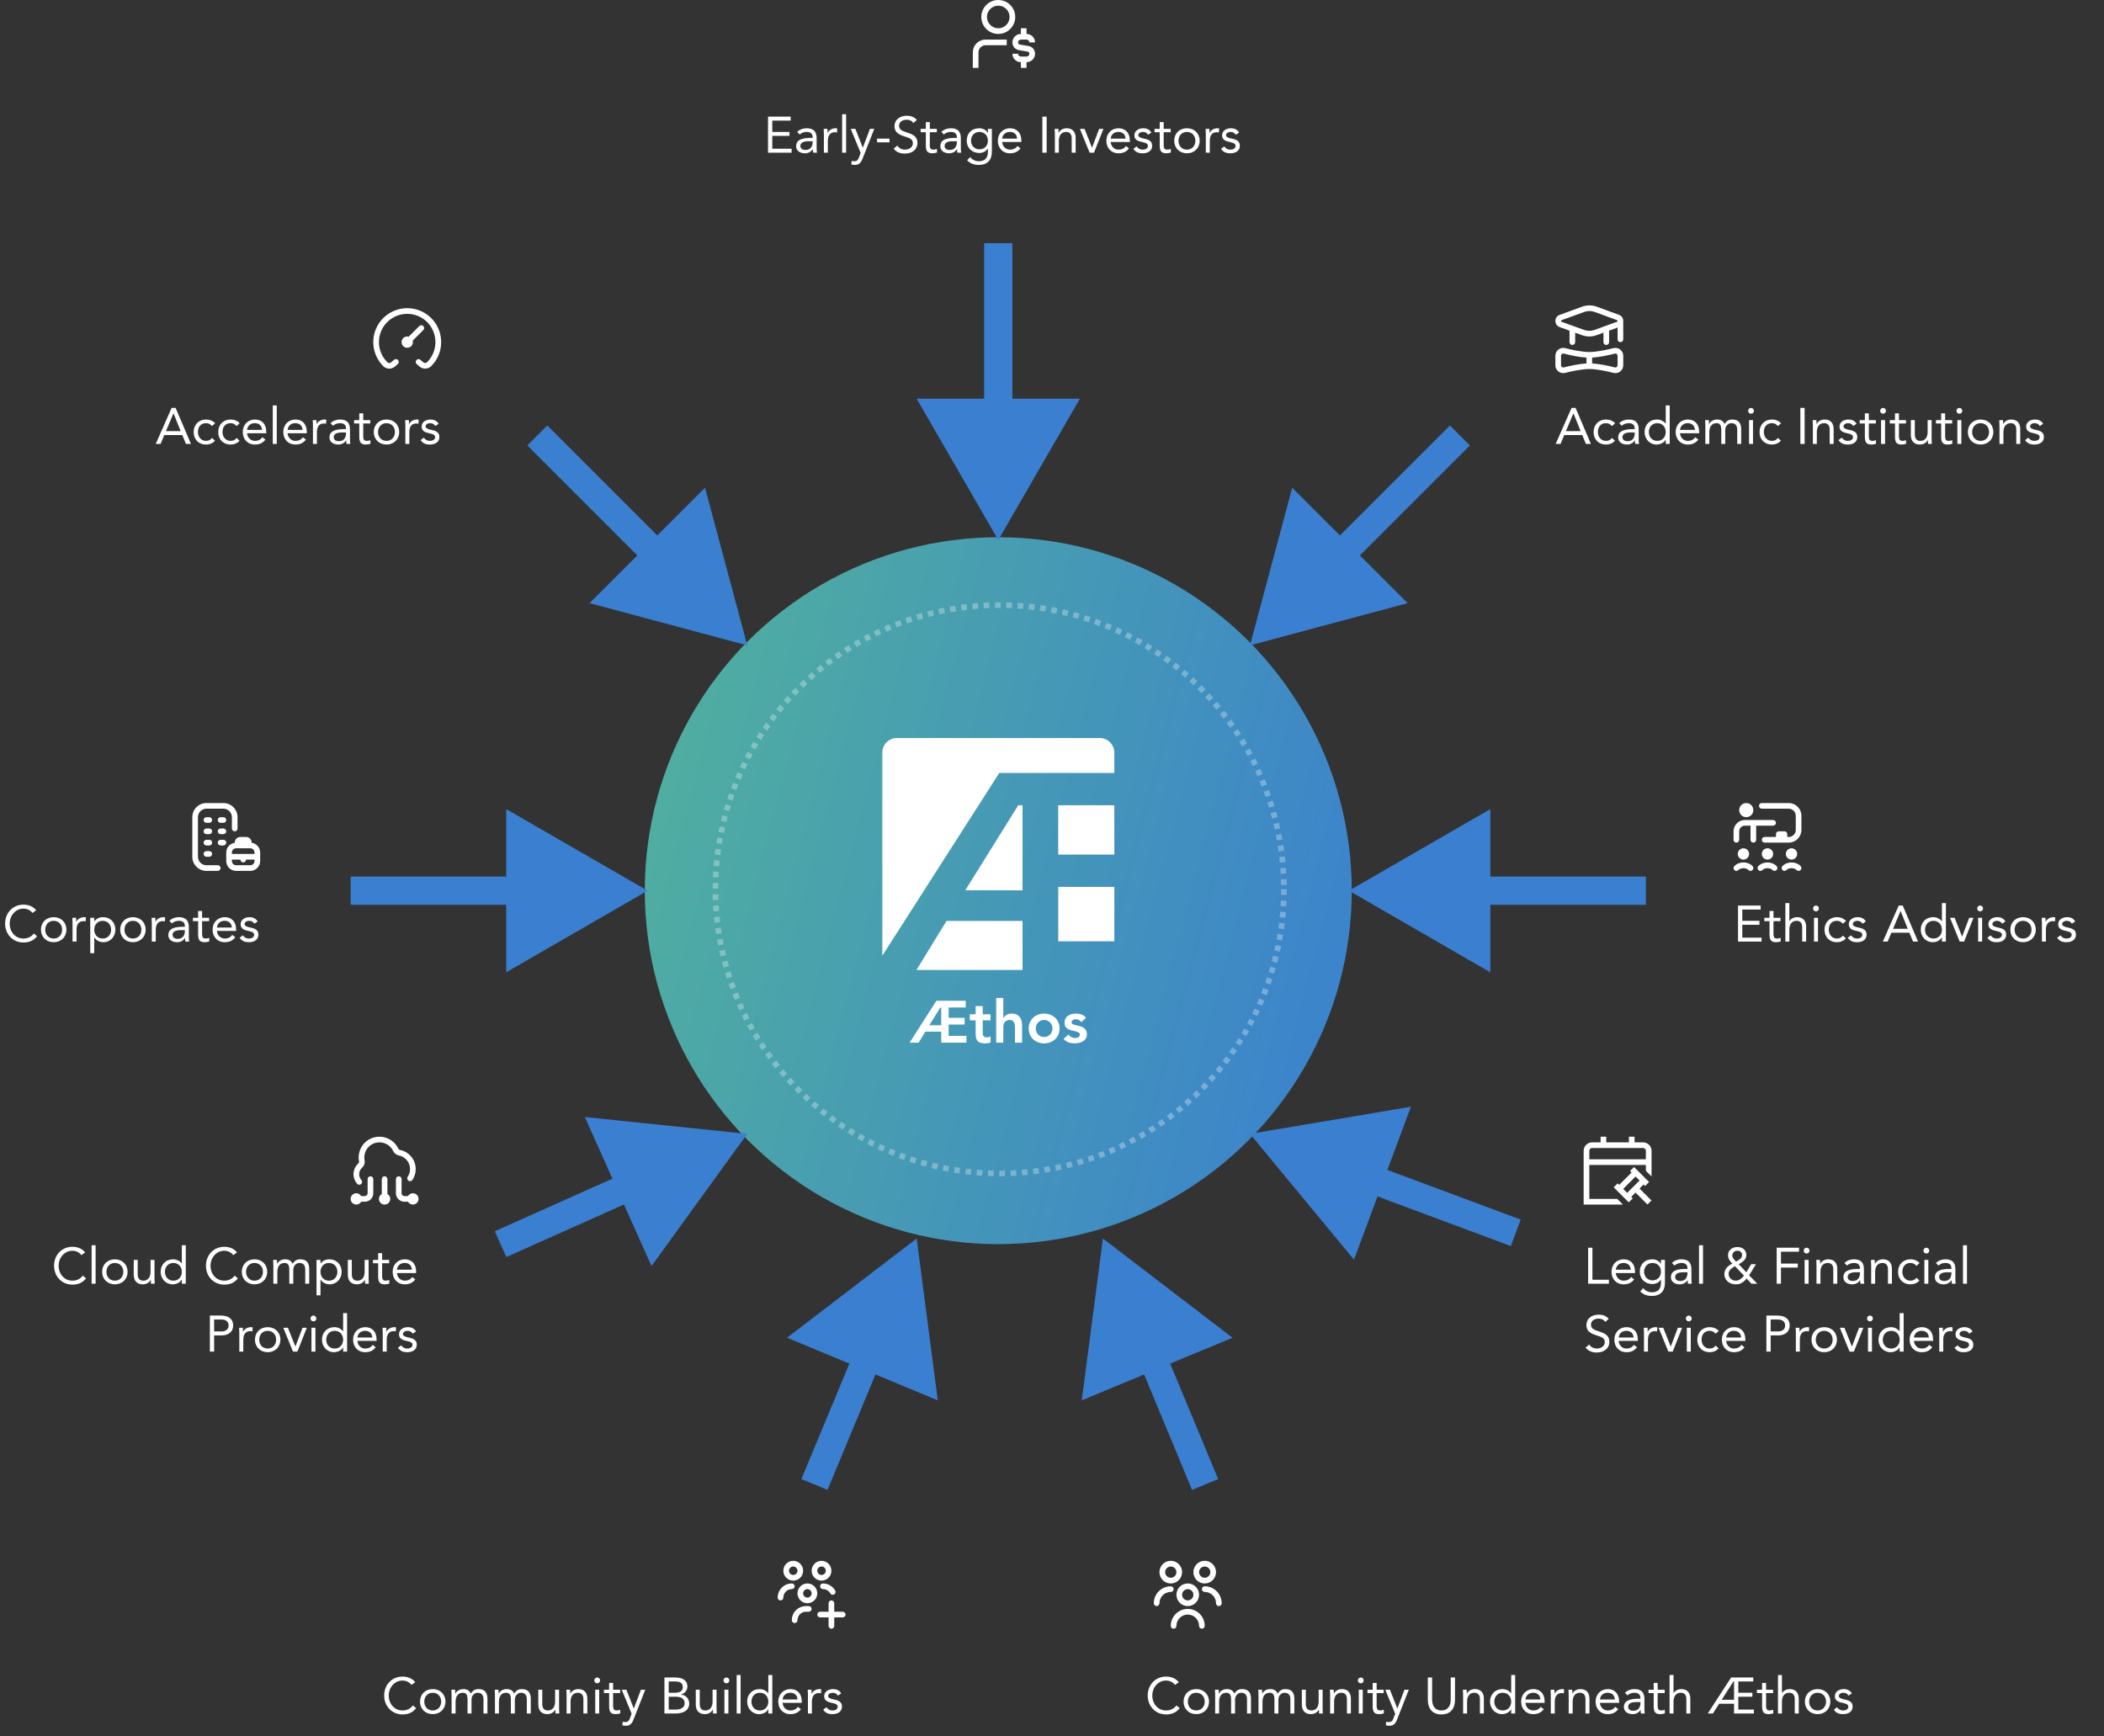 <svg width="744" height="614" viewBox="0 0 744 614" fill="none" xmlns="http://www.w3.org/2000/svg">
<rect x="0" y="0" width="744" height="614" fill="#333333" stroke="none"/>
<circle cx="353" cy="315" r="125" fill="url(#paint0_linear_607_1299)"/>
<circle cx="353.5" cy="314.5" r="100.5" stroke="white" stroke-opacity="0.3" stroke-width="2" stroke-dasharray="2 2"/>
<path d="M353 191L324.132 141L381.868 141L353 191ZM348 146L348 86L358 86L358 146L348 146Z" fill="#3A7FD0"/>
<path d="M442 228.246L497.768 213.303L456.943 172.478L442 228.246ZM477.355 199.962L519.782 157.535L512.711 150.464L470.284 192.891L477.355 199.962Z" fill="#3A7FD0"/>
<path d="M442 401L478.784 445.5L498.93 391.394L442 401ZM482.427 421.388L534.255 440.686L537.745 431.314L485.916 412.016L482.427 421.388Z" fill="#3A7FD0"/>
<path d="M264.246 228.246L208.478 213.303L249.303 172.478L264.246 228.246ZM228.891 199.962L186.464 157.535L193.535 150.464L235.962 192.891L228.891 199.962Z" fill="#3A7FD0"/>
<path d="M264.246 401L206.818 395.05L230.38 447.759L264.246 401ZM221.123 414.8L174.96 435.435L179.04 444.565L225.204 423.929L221.123 414.8Z" fill="#3A7FD0"/>
<path d="M324.145 438L278.303 473.098L331.62 495.249L324.145 438ZM302.262 477.638L283.383 523.082L292.617 526.918L311.497 481.475L302.262 477.638Z" fill="#3A7FD0"/>
<path d="M390 438L435.841 473.098L382.525 495.249L390 438ZM411.882 477.638L430.762 523.082L421.527 526.918L402.647 481.475L411.882 477.638Z" fill="#3A7FD0"/>
<path d="M477 315L527 286.132L527 343.868L477 315ZM522 310L582 310L582 320L522 320L522 310Z" fill="#3A7FD0"/>
<path d="M229 315L179 286.132L179 343.868L229 315ZM184 310L124 310L124 320L184 320L184 310Z" fill="#3A7FD0"/>
<path d="M332.826 364.852H327.225L324.841 368.739H321.645L331.113 353.93H341.483V356.315H335.462V359.952H341.103V362.337H335.462V366.355H341.734V368.739H332.826V364.852ZM332.826 362.597V356.325H332.516L328.608 362.597H332.836H332.826Z" fill="white"/>
<path d="M342.926 360.844V358.71H345V355.804H347.505V358.71H350.26V360.844H347.505V365.233C347.505 365.734 347.595 366.135 347.785 366.425C347.976 366.716 348.346 366.866 348.907 366.866C349.128 366.866 349.378 366.846 349.639 366.796C349.899 366.746 350.11 366.666 350.27 366.555V368.67C350.01 368.79 349.679 368.88 349.298 368.93C348.917 368.98 348.577 369 348.286 369C347.615 369 347.074 368.93 346.643 368.78C346.222 368.63 345.882 368.409 345.641 368.109C345.401 367.808 345.23 367.437 345.14 366.986C345.05 366.535 345 366.024 345 365.443V360.844H342.926Z" fill="white"/>
<path d="M354.761 360.113H354.801C355.001 359.692 355.342 359.311 355.833 358.97C356.324 358.63 356.965 358.459 357.746 358.459C358.418 358.459 358.979 358.569 359.45 358.79C359.921 359.01 360.301 359.311 360.592 359.672C360.882 360.032 361.093 360.453 361.223 360.924C361.343 361.395 361.414 361.896 361.414 362.407V368.739H358.909V363.659C358.909 363.379 358.899 363.068 358.869 362.728C358.838 362.387 358.768 362.066 358.648 361.766C358.528 361.465 358.348 361.215 358.097 361.014C357.847 360.814 357.506 360.714 357.075 360.714C356.644 360.714 356.304 360.784 356.023 360.924C355.732 361.064 355.502 361.255 355.312 361.485C355.121 361.726 354.991 361.996 354.901 362.297C354.821 362.607 354.771 362.928 354.771 363.259V368.739H352.266V352.928H354.771V360.102L354.761 360.113Z" fill="white"/>
<path d="M363.758 363.73C363.758 362.938 363.898 362.217 364.189 361.565C364.479 360.914 364.86 360.363 365.351 359.902C365.842 359.441 366.413 359.09 367.084 358.84C367.756 358.589 368.467 358.459 369.218 358.459C369.97 358.459 370.681 358.589 371.353 358.84C372.024 359.09 372.605 359.451 373.086 359.902C373.567 360.353 373.958 360.914 374.248 361.565C374.539 362.217 374.679 362.938 374.679 363.73C374.679 364.521 374.539 365.243 374.248 365.894C373.958 366.545 373.577 367.096 373.086 367.557C372.595 368.018 372.024 368.369 371.353 368.619C370.681 368.87 369.97 369 369.218 369C368.467 369 367.756 368.88 367.084 368.619C366.413 368.369 365.832 368.008 365.351 367.557C364.86 367.096 364.479 366.545 364.189 365.894C363.898 365.243 363.758 364.521 363.758 363.73ZM366.263 363.73C366.263 364.12 366.333 364.501 366.463 364.862C366.593 365.222 366.794 365.543 367.044 365.824C367.305 366.104 367.615 366.325 367.976 366.495C368.337 366.665 368.748 366.745 369.208 366.745C369.669 366.745 370.08 366.665 370.441 366.495C370.802 366.325 371.112 366.104 371.373 365.824C371.633 365.543 371.824 365.222 371.954 364.862C372.084 364.501 372.154 364.12 372.154 363.73C372.154 363.339 372.084 362.968 371.954 362.597C371.824 362.237 371.623 361.916 371.373 361.635C371.122 361.355 370.802 361.134 370.441 360.964C370.08 360.794 369.669 360.714 369.208 360.714C368.748 360.714 368.337 360.794 367.976 360.964C367.615 361.134 367.305 361.355 367.044 361.635C366.784 361.916 366.593 362.237 366.463 362.597C366.333 362.958 366.263 363.339 366.263 363.73Z" fill="white"/>
<path d="M382.362 361.485C381.871 360.804 381.219 360.463 380.398 360.463C380.067 360.463 379.736 360.543 379.416 360.714C379.095 360.884 378.935 361.155 378.935 361.525C378.935 361.836 379.065 362.056 379.336 362.197C379.596 362.337 379.937 362.457 380.338 362.547C380.738 362.647 381.179 362.748 381.64 362.848C382.101 362.948 382.542 363.108 382.943 363.329C383.344 363.549 383.684 363.84 383.945 364.22C384.205 364.601 384.345 365.112 384.345 365.764C384.345 366.365 384.215 366.866 383.955 367.276C383.694 367.687 383.364 368.018 382.953 368.268C382.542 368.519 382.081 368.699 381.56 368.809C381.049 368.92 380.528 368.98 380.017 368.98C379.235 368.98 378.514 368.87 377.863 368.649C377.212 368.429 376.62 368.018 376.109 367.437L377.783 365.864C378.103 366.224 378.444 366.525 378.815 366.755C379.185 366.986 379.636 367.096 380.167 367.096C380.348 367.096 380.538 367.076 380.728 367.036C380.919 366.996 381.109 366.926 381.269 366.826C381.44 366.725 381.57 366.605 381.68 366.455C381.78 366.305 381.841 366.134 381.841 365.944C381.841 365.593 381.71 365.333 381.44 365.172C381.169 365.012 380.839 364.872 380.438 364.762C380.037 364.651 379.596 364.561 379.135 364.471C378.664 364.381 378.234 364.231 377.833 364.03C377.432 363.83 377.091 363.549 376.831 363.188C376.57 362.828 376.43 362.327 376.43 361.686C376.43 361.124 376.55 360.644 376.771 360.233C376.991 359.822 377.302 359.481 377.682 359.221C378.063 358.96 378.494 358.76 378.975 358.64C379.456 358.519 379.957 358.449 380.458 358.449C381.129 358.449 381.79 358.569 382.442 358.79C383.093 359.02 383.624 359.411 384.035 359.972L382.362 361.475V361.485Z" fill="white"/>
<g clip-path="url(#clip0_607_1299)">
<path d="M334.714 325.684L324.074 343.041H361.579V325.684H334.714Z" fill="white"/>
<path d="M394.042 284.786H374.203V302.226H394.042V284.786Z" fill="white"/>
<path d="M394.042 313.656H374.203V332.904H394.042V313.656Z" fill="white"/>
<path d="M394.041 273.362V266.181C394.041 263.321 391.721 261.006 388.866 261.006H317.175C314.321 261 312 263.321 312 266.175V337.866C312 337.905 312 337.944 312 337.982L353.355 273.362H394.041Z" fill="white"/>
<path d="M341.328 314.859H361.578V284.786H360.074L341.328 314.859Z" fill="white"/>
</g>
<path d="M271.584 54V41.256H279.594V42.66H273.096V46.656H279.162V48.06H273.096V52.596H279.918V54H271.584ZM284.648 54.216C282.812 54.216 281.516 53.244 281.516 51.714C281.516 49.77 282.974 48.762 286.718 48.762H287.366V48.528C287.366 47.286 286.592 46.656 285.278 46.656C284.36 46.656 283.442 46.944 282.776 47.574L281.894 46.656C282.758 45.792 284 45.36 285.242 45.36C287.672 45.36 288.77 46.53 288.77 48.834V52.614C288.77 52.902 288.806 53.424 288.896 54H287.546C287.474 53.784 287.456 53.46 287.456 52.74H287.42C286.79 53.694 285.818 54.216 284.648 54.216ZM285.818 49.95C284.162 49.95 283.028 50.472 283.028 51.57C283.028 52.524 283.694 53.028 284.882 53.028C286.34 53.028 287.366 52.074 287.366 50.274V49.95H285.818ZM295.476 45.36C295.692 45.36 295.854 45.378 296.052 45.45L295.962 46.872C295.692 46.8 295.476 46.764 295.206 46.764C293.586 46.764 292.74 47.88 292.74 49.824V54H291.336V47.448C291.336 46.89 291.264 46.08 291.264 45.576H292.596C292.596 46.098 292.632 46.404 292.632 46.962H292.668C293.118 46.008 294.234 45.36 295.476 45.36ZM299.194 40.392V54H297.79V40.392H299.194ZM300.836 45.576H302.474L305.084 52.182H305.12L307.622 45.576H309.152L305.03 56.07C304.346 57.816 303.572 58.32 302.276 58.32C301.808 58.32 301.394 58.266 301.016 58.104L301.196 56.88C301.484 57.006 301.808 57.024 302.186 57.024C302.888 57.024 303.356 56.7 303.698 55.782L304.328 54.054L300.836 45.576ZM314.542 49.032V50.328H310.132V49.032H314.542ZM320.644 40.932C322.066 40.932 323.254 41.328 324.208 42.426L322.966 43.506C322.462 42.696 321.562 42.336 320.644 42.336C319.042 42.336 317.926 43.164 317.926 44.478C317.926 45.72 318.736 46.26 320.662 46.836C323.578 47.7 324.424 48.78 324.424 50.598C324.424 52.884 322.534 54.324 319.942 54.324C318.196 54.324 316.756 53.658 316.018 52.56L317.314 51.498C317.872 52.416 318.898 52.92 320.032 52.92C321.454 52.92 322.804 52.038 322.804 50.706C322.804 48.996 321.436 48.798 319.294 48.06C317.116 47.304 316.306 46.278 316.306 44.604C316.306 42.39 318.142 40.932 320.644 40.932ZM327.388 46.764H325.552V45.576H327.388V43.182H328.792V45.576H331.276V46.764H328.792V51.264C328.792 52.614 329.242 52.92 330.052 52.92C330.466 52.92 330.934 52.83 331.294 52.632L331.348 53.91C330.844 54.126 330.232 54.216 329.71 54.216C328.09 54.216 327.388 53.568 327.388 51.48V46.764ZM335.642 54.216C333.806 54.216 332.51 53.244 332.51 51.714C332.51 49.77 333.968 48.762 337.712 48.762H338.36V48.528C338.36 47.286 337.586 46.656 336.272 46.656C335.354 46.656 334.436 46.944 333.77 47.574L332.888 46.656C333.752 45.792 334.994 45.36 336.236 45.36C338.666 45.36 339.764 46.53 339.764 48.834V52.614C339.764 52.902 339.8 53.424 339.89 54H338.54C338.468 53.784 338.45 53.46 338.45 52.74H338.414C337.784 53.694 336.812 54.216 335.642 54.216ZM336.812 49.95C335.156 49.95 334.022 50.472 334.022 51.57C334.022 52.524 334.688 53.028 335.876 53.028C337.334 53.028 338.36 52.074 338.36 50.274V49.95H336.812ZM341.844 49.788C341.844 47.106 343.59 45.36 346.308 45.36C347.586 45.36 348.792 46.008 349.296 47.016H349.332V45.576H350.736V53.712C350.736 56.538 349.188 58.32 346.146 58.32C344.508 58.32 343.176 57.888 342.006 56.718L343.014 55.566C343.896 56.52 344.85 57.024 346.146 57.024C348.288 57.024 349.332 55.854 349.332 53.64V52.542H349.296C348.666 53.532 347.568 54.108 346.308 54.108C343.716 54.108 341.844 52.29 341.844 49.788ZM346.308 46.656C344.616 46.656 343.356 47.988 343.356 49.788C343.356 51.48 344.67 52.812 346.326 52.812C348.144 52.812 349.332 51.48 349.332 49.752C349.332 47.934 348.108 46.656 346.308 46.656ZM357.168 45.36C359.364 45.36 361.164 46.746 361.164 49.878V50.22H354.36C354.504 51.786 355.656 52.92 357.132 52.92C358.302 52.92 359.13 52.506 359.796 51.642L360.858 52.47C359.976 53.622 358.842 54.216 357.132 54.216C354.522 54.216 352.848 52.308 352.848 49.788C352.848 47.196 354.666 45.36 357.168 45.36ZM359.652 49.032C359.58 47.574 358.662 46.656 357.096 46.656C355.656 46.656 354.576 47.502 354.36 49.032H359.652ZM370.11 41.256V54H368.598V41.256H370.11ZM372.949 45.576H374.281C374.281 46.098 374.317 46.404 374.317 46.962H374.353C374.803 46.008 375.919 45.36 377.161 45.36C379.303 45.36 380.365 46.692 380.365 48.726V54H378.961V48.888C378.961 47.592 378.385 46.656 377.035 46.656C375.307 46.656 374.425 47.862 374.425 49.878V54H373.021V47.448C373.021 46.89 372.949 46.08 372.949 45.576ZM381.871 45.576H383.509L386.137 52.182H386.173L388.675 45.576H390.187L386.857 54H385.309L381.871 45.576ZM395.541 45.36C397.737 45.36 399.537 46.746 399.537 49.878V50.22H392.733C392.877 51.786 394.029 52.92 395.505 52.92C396.675 52.92 397.503 52.506 398.169 51.642L399.231 52.47C398.349 53.622 397.215 54.216 395.505 54.216C392.895 54.216 391.221 52.308 391.221 49.788C391.221 47.196 393.039 45.36 395.541 45.36ZM398.025 49.032C397.953 47.574 397.035 46.656 395.469 46.656C394.029 46.656 392.949 47.502 392.733 49.032H398.025ZM404.283 45.36C405.579 45.36 406.623 45.9 407.145 46.89L405.975 47.664C405.615 47.07 405.039 46.656 404.193 46.656C403.257 46.656 402.537 47.124 402.537 47.826C402.537 48.384 403.203 48.78 404.643 49.05C406.659 49.428 407.415 50.202 407.415 51.57C407.415 53.226 406.083 54.216 404.049 54.216C402.483 54.216 401.511 53.73 400.773 52.65L401.889 51.786C402.591 52.632 403.203 52.92 404.049 52.92C405.111 52.92 405.903 52.416 405.903 51.624C405.903 50.85 405.381 50.544 403.527 50.148C401.853 49.788 401.133 49.104 401.133 47.844C401.133 46.314 402.555 45.36 404.283 45.36ZM410.093 46.764H408.257V45.576H410.093V43.182H411.497V45.576H413.981V46.764H411.497V51.264C411.497 52.614 411.947 52.92 412.757 52.92C413.171 52.92 413.639 52.83 413.999 52.632L414.053 53.91C413.549 54.126 412.937 54.216 412.415 54.216C410.795 54.216 410.093 53.568 410.093 51.48V46.764ZM419.715 45.36C422.325 45.36 424.215 47.178 424.215 49.788C424.215 52.38 422.325 54.216 419.715 54.216C417.105 54.216 415.215 52.38 415.215 49.788C415.215 47.214 417.069 45.36 419.715 45.36ZM416.727 49.788C416.727 51.606 417.951 52.92 419.715 52.92C421.515 52.92 422.703 51.57 422.703 49.788C422.703 48.006 421.515 46.656 419.697 46.656C417.933 46.656 416.727 48.006 416.727 49.788ZM430.529 45.36C430.745 45.36 430.907 45.378 431.105 45.45L431.015 46.872C430.745 46.8 430.529 46.764 430.259 46.764C428.639 46.764 427.793 47.88 427.793 49.824V54H426.389V47.448C426.389 46.89 426.317 46.08 426.317 45.576H427.649C427.649 46.098 427.685 46.404 427.685 46.962H427.721C428.171 46.008 429.287 45.36 430.529 45.36ZM435.291 45.36C436.587 45.36 437.631 45.9 438.153 46.89L436.983 47.664C436.623 47.07 436.047 46.656 435.201 46.656C434.265 46.656 433.545 47.124 433.545 47.826C433.545 48.384 434.211 48.78 435.651 49.05C437.667 49.428 438.423 50.202 438.423 51.57C438.423 53.226 437.091 54.216 435.057 54.216C433.491 54.216 432.519 53.73 431.781 52.65L432.897 51.786C433.599 52.632 434.211 52.92 435.057 52.92C436.119 52.92 436.911 52.416 436.911 51.624C436.911 50.85 436.389 50.544 434.535 50.148C432.861 49.788 432.141 49.104 432.141 47.844C432.141 46.314 433.563 45.36 435.291 45.36Z" fill="white"/>
<path d="M348.5 14H356V16H348.5C347.121 16 346 17.122 346 18.5V24H344V18.5C344 16.019 346.019 14 348.5 14ZM359 6C359 9.309 356.309 12 353 12C349.691 12 347 9.309 347 6C347 2.691 349.691 0 353 0C356.309 0 359 2.691 359 6ZM357 6C357 3.794 355.206 2 353 2C350.794 2 349 3.794 349 6C349 8.206 350.794 10 353 10C355.206 10 357 8.206 357 6ZM363.685 16.267L360.644 15.76C360.271 15.698 360 15.378 360 15C360 14.449 360.448 14 361 14H363C363.552 14 364 14.449 364 15H366C366 13.346 364.654 12 363 12V10H361V12C359.346 12 358 13.346 358 15C358 16.36 358.974 17.51 360.315 17.733L363.356 18.24C363.729 18.302 364 18.622 364 19C364 19.551 363.552 20 363 20H361C360.448 20 360 19.551 360 19H358C358 20.654 359.346 22 361 22V24H363V22C364.654 22 366 20.654 366 19C366 17.64 365.026 16.49 363.685 16.267Z" fill="white"/>
<path d="M551.818 157H550.108L555.724 144.256H557.146L562.564 157H560.8L559.504 153.868H553.132L551.818 157ZM553.726 152.464H558.928L556.408 146.2H556.372L553.726 152.464ZM567.894 148.36C569.118 148.36 570.27 148.774 571.116 149.692L570 150.682C569.406 149.962 568.722 149.656 567.876 149.656C566.13 149.656 565.032 150.898 565.032 152.788C565.032 154.552 566.202 155.92 567.876 155.92C568.794 155.92 569.496 155.596 570.018 154.876L571.062 155.866C570.252 156.802 569.1 157.216 567.876 157.216C565.284 157.216 563.52 155.398 563.52 152.788C563.52 150.214 565.302 148.36 567.894 148.36ZM575.335 157.216C573.499 157.216 572.203 156.244 572.203 154.714C572.203 152.77 573.661 151.762 577.405 151.762H578.053V151.528C578.053 150.286 577.279 149.656 575.965 149.656C575.047 149.656 574.129 149.944 573.463 150.574L572.581 149.656C573.445 148.792 574.687 148.36 575.929 148.36C578.359 148.36 579.457 149.53 579.457 151.834V155.614C579.457 155.902 579.493 156.424 579.583 157H578.233C578.161 156.784 578.143 156.46 578.143 155.74H578.107C577.477 156.694 576.505 157.216 575.335 157.216ZM576.505 152.95C574.849 152.95 573.715 153.472 573.715 154.57C573.715 155.524 574.381 156.028 575.569 156.028C577.027 156.028 578.053 155.074 578.053 153.274V152.95H576.505ZM585.749 157.216C583.373 157.216 581.537 155.29 581.537 152.788C581.537 150.232 583.337 148.36 585.965 148.36C587.153 148.36 588.215 148.882 588.989 149.8H589.025V143.392H590.429V157H589.025V155.506H588.989C588.413 156.568 587.135 157.216 585.749 157.216ZM583.049 152.788C583.049 154.606 584.273 155.92 586.037 155.92C587.837 155.92 589.025 154.57 589.025 152.788C589.025 151.006 587.855 149.656 586.019 149.656C584.255 149.656 583.049 151.006 583.049 152.788ZM596.861 148.36C599.057 148.36 600.857 149.746 600.857 152.878V153.22H594.053C594.197 154.786 595.349 155.92 596.825 155.92C597.995 155.92 598.823 155.506 599.489 154.642L600.551 155.47C599.669 156.622 598.535 157.216 596.825 157.216C594.215 157.216 592.541 155.308 592.541 152.788C592.541 150.196 594.359 148.36 596.861 148.36ZM599.345 152.032C599.273 150.574 598.355 149.656 596.789 149.656C595.349 149.656 594.269 150.502 594.053 152.032H599.345ZM602.957 148.576H604.289C604.289 149.098 604.325 149.404 604.325 149.962H604.361C604.811 149.008 605.909 148.36 607.187 148.36C608.339 148.36 609.275 148.756 609.833 149.962C610.499 148.864 611.309 148.36 612.515 148.36C614.693 148.36 615.701 149.512 615.701 151.798V157H614.297V151.906C614.297 150.466 613.595 149.656 612.245 149.656C610.985 149.656 610.067 150.754 610.067 152.086V157H608.663V152.122C608.663 150.484 608.249 149.656 607.025 149.656C605.333 149.656 604.433 150.844 604.433 152.878V157H603.029V150.448C603.029 149.89 602.957 149.08 602.957 148.576ZM619.185 144.256C619.743 144.256 620.211 144.706 620.211 145.282C620.211 145.876 619.779 146.308 619.185 146.308C618.591 146.308 618.159 145.876 618.159 145.282C618.159 144.706 618.627 144.256 619.185 144.256ZM619.887 148.576V157H618.483V148.576H619.887ZM626.57 148.36C627.794 148.36 628.946 148.774 629.792 149.692L628.676 150.682C628.082 149.962 627.398 149.656 626.552 149.656C624.806 149.656 623.708 150.898 623.708 152.788C623.708 154.552 624.878 155.92 626.552 155.92C627.47 155.92 628.172 155.596 628.694 154.876L629.738 155.866C628.928 156.802 627.776 157.216 626.552 157.216C623.96 157.216 622.196 155.398 622.196 152.788C622.196 150.214 623.978 148.36 626.57 148.36ZM638.139 144.256V157H636.627V144.256H638.139ZM640.979 148.576H642.311C642.311 149.098 642.347 149.404 642.347 149.962H642.383C642.833 149.008 643.949 148.36 645.191 148.36C647.333 148.36 648.395 149.692 648.395 151.726V157H646.991V151.888C646.991 150.592 646.415 149.656 645.065 149.656C643.337 149.656 642.455 150.862 642.455 152.878V157H641.051V150.448C641.051 149.89 640.979 149.08 640.979 148.576ZM653.627 148.36C654.923 148.36 655.967 148.9 656.489 149.89L655.319 150.664C654.959 150.07 654.383 149.656 653.537 149.656C652.601 149.656 651.881 150.124 651.881 150.826C651.881 151.384 652.547 151.78 653.987 152.05C656.003 152.428 656.759 153.202 656.759 154.57C656.759 156.226 655.427 157.216 653.393 157.216C651.827 157.216 650.855 156.73 650.117 155.65L651.233 154.786C651.935 155.632 652.547 155.92 653.393 155.92C654.455 155.92 655.247 155.416 655.247 154.624C655.247 153.85 654.725 153.544 652.871 153.148C651.197 152.788 650.477 152.104 650.477 150.844C650.477 149.314 651.899 148.36 653.627 148.36ZM659.437 149.764H657.601V148.576H659.437V146.182H660.841V148.576H663.325V149.764H660.841V154.264C660.841 155.614 661.291 155.92 662.101 155.92C662.515 155.92 662.983 155.83 663.343 155.632L663.397 156.91C662.893 157.126 662.281 157.216 661.759 157.216C660.139 157.216 659.437 156.568 659.437 154.48V149.764ZM665.873 144.256C666.431 144.256 666.899 144.706 666.899 145.282C666.899 145.876 666.467 146.308 665.873 146.308C665.279 146.308 664.847 145.876 664.847 145.282C664.847 144.706 665.315 144.256 665.873 144.256ZM666.575 148.576V157H665.171V148.576H666.575ZM670.089 149.764H668.253V148.576H670.089V146.182H671.493V148.576H673.977V149.764H671.493V154.264C671.493 155.614 671.943 155.92 672.753 155.92C673.167 155.92 673.635 155.83 673.995 155.632L674.049 156.91C673.545 157.126 672.933 157.216 672.411 157.216C670.791 157.216 670.089 156.568 670.089 154.48V149.764ZM675.697 153.85V148.576H677.101V153.688C677.101 154.966 677.677 155.92 679.027 155.92C680.773 155.92 681.637 154.66 681.637 152.752V148.576H683.041V155.128C683.041 155.65 683.113 156.55 683.113 157H681.781C681.781 156.406 681.745 156.172 681.745 155.614H681.709C681.277 156.55 680.179 157.216 678.883 157.216C676.795 157.216 675.697 155.884 675.697 153.85ZM686.419 149.764H684.583V148.576H686.419V146.182H687.823V148.576H690.307V149.764H687.823V154.264C687.823 155.614 688.273 155.92 689.083 155.92C689.497 155.92 689.965 155.83 690.325 155.632L690.379 156.91C689.875 157.126 689.263 157.216 688.741 157.216C687.121 157.216 686.419 156.568 686.419 154.48V149.764ZM692.855 144.256C693.413 144.256 693.881 144.706 693.881 145.282C693.881 145.876 693.449 146.308 692.855 146.308C692.261 146.308 691.829 145.876 691.829 145.282C691.829 144.706 692.297 144.256 692.855 144.256ZM693.557 148.576V157H692.153V148.576H693.557ZM700.366 148.36C702.976 148.36 704.866 150.178 704.866 152.788C704.866 155.38 702.976 157.216 700.366 157.216C697.756 157.216 695.866 155.38 695.866 152.788C695.866 150.214 697.72 148.36 700.366 148.36ZM697.378 152.788C697.378 154.606 698.602 155.92 700.366 155.92C702.166 155.92 703.354 154.57 703.354 152.788C703.354 151.006 702.166 149.656 700.348 149.656C698.584 149.656 697.378 151.006 697.378 152.788ZM706.967 148.576H708.299C708.299 149.098 708.335 149.404 708.335 149.962H708.371C708.821 149.008 709.937 148.36 711.179 148.36C713.321 148.36 714.383 149.692 714.383 151.726V157H712.979V151.888C712.979 150.592 712.403 149.656 711.053 149.656C709.325 149.656 708.443 150.862 708.443 152.878V157H707.039V150.448C707.039 149.89 706.967 149.08 706.967 148.576ZM719.615 148.36C720.911 148.36 721.955 148.9 722.477 149.89L721.307 150.664C720.947 150.07 720.371 149.656 719.525 149.656C718.589 149.656 717.869 150.124 717.869 150.826C717.869 151.384 718.535 151.78 719.975 152.05C721.991 152.428 722.747 153.202 722.747 154.57C722.747 156.226 721.415 157.216 719.381 157.216C717.815 157.216 716.843 156.73 716.105 155.65L717.221 154.786C717.923 155.632 718.535 155.92 719.381 155.92C720.443 155.92 721.235 155.416 721.235 154.624C721.235 153.85 720.713 153.544 718.859 153.148C717.185 152.788 716.465 152.104 716.465 150.844C716.465 149.314 717.887 148.36 719.615 148.36Z" fill="white"/>
<g clip-path="url(#clip1_607_1299)">
<path d="M572.93 123.623C572.253 123.095 571.388 122.912 570.555 123.12C568.496 123.636 564.648 124.5 562 124.5C559.352 124.5 555.504 123.635 553.446 123.12C552.613 122.913 551.747 123.096 551.07 123.623C550.39 124.154 550 124.953 550 125.817V129.183C550 130.047 550.39 130.846 551.07 131.377C551.747 131.905 552.612 132.088 553.445 131.88C555.504 131.364 559.352 130.5 562 130.5C564.648 130.5 568.496 131.365 570.554 131.88C570.78 131.936 571.007 131.964 571.233 131.964C571.842 131.964 572.436 131.762 572.93 131.377C573.61 130.846 574 130.047 574 129.183V125.817C574 124.953 573.61 124.154 572.93 123.623ZM561 128.533C558.423 128.685 555.274 129.361 552.959 129.94C552.643 130.019 552.41 129.886 552.3 129.8C552.109 129.651 552 129.426 552 129.183V125.817C552 125.574 552.109 125.349 552.3 125.2C552.41 125.113 552.641 124.98 552.96 125.06C555.275 125.639 558.423 126.315 561 126.467V128.533ZM572 129.183C572 129.426 571.891 129.651 571.7 129.8C571.589 129.886 571.356 130.019 571.04 129.94C568.725 129.361 565.577 128.685 563 128.533V126.467C565.577 126.315 568.726 125.639 571.041 125.06C571.356 124.979 571.589 125.113 571.7 125.2C571.891 125.349 572 125.574 572 125.817V129.183ZM572.523 111.359L564.621 108.459C562.964 107.852 561.141 107.848 559.485 108.452L551.486 111.362C550.584 111.691 550.001 112.536 550.002 113.514C550.002 114.493 550.586 115.337 551.488 115.664L555 116.938V120.999C555 121.551 555.448 121.999 556 121.999C556.552 121.999 557 121.551 557 120.999V117.663L559.442 118.549C560.265 118.848 561.13 118.997 561.994 118.997C562.858 118.997 563.722 118.848 564.544 118.549L567 117.658V120.998C567 121.55 567.448 121.998 568 121.998C568.552 121.998 569 121.55 569 120.998V116.932L572 115.844V119.998C572 120.55 572.448 120.998 573 120.998C573.552 120.998 574 120.55 574 119.998V113.523C574 113.523 574.002 113.515 574.002 113.51C574.003 112.532 573.423 111.687 572.523 111.357V111.359ZM571.833 113.779L563.862 116.671C562.655 117.107 561.328 117.108 560.123 116.671L552.169 113.785C552.023 113.732 552.001 113.592 552.001 113.514C552.001 113.436 552.022 113.296 552.168 113.243L560.168 110.332C560.772 110.112 561.406 110.002 562.041 110.002C562.681 110.002 563.321 110.114 563.93 110.337L571.833 113.237C571.974 113.289 571.997 113.42 571.999 113.5C571.997 113.58 571.975 113.728 571.833 113.779Z" fill="white"/>
</g>
<path d="M614.584 333V320.256H622.594V321.66H616.096V325.656H622.162V327.06H616.096V331.596H622.918V333H614.584ZM625.722 325.764H623.886V324.576H625.722V322.182H627.126V324.576H629.61V325.764H627.126V330.264C627.126 331.614 627.576 331.92 628.386 331.92C628.8 331.92 629.268 331.83 629.628 331.632L629.682 332.91C629.178 333.126 628.566 333.216 628.044 333.216C626.424 333.216 625.722 332.568 625.722 330.48V325.764ZM632.734 333H631.33V319.392H632.734V325.746H632.77C633.274 324.9 634.354 324.36 635.488 324.36C637.594 324.36 638.674 325.692 638.674 327.726V333H637.27V327.888C637.27 326.592 636.694 325.656 635.344 325.656C633.616 325.656 632.734 326.88 632.734 328.824V333ZM642.16 320.256C642.718 320.256 643.186 320.706 643.186 321.282C643.186 321.876 642.754 322.308 642.16 322.308C641.566 322.308 641.134 321.876 641.134 321.282C641.134 320.706 641.602 320.256 642.16 320.256ZM642.862 324.576V333H641.458V324.576H642.862ZM649.544 324.36C650.768 324.36 651.92 324.774 652.766 325.692L651.65 326.682C651.056 325.962 650.372 325.656 649.526 325.656C647.78 325.656 646.682 326.898 646.682 328.788C646.682 330.552 647.852 331.92 649.526 331.92C650.444 331.92 651.146 331.596 651.668 330.876L652.712 331.866C651.902 332.802 650.75 333.216 649.526 333.216C646.934 333.216 645.17 331.398 645.17 328.788C645.17 326.214 646.952 324.36 649.544 324.36ZM656.914 324.36C658.21 324.36 659.254 324.9 659.776 325.89L658.606 326.664C658.246 326.07 657.67 325.656 656.824 325.656C655.888 325.656 655.168 326.124 655.168 326.826C655.168 327.384 655.834 327.78 657.274 328.05C659.29 328.428 660.046 329.202 660.046 330.57C660.046 332.226 658.714 333.216 656.68 333.216C655.114 333.216 654.142 332.73 653.404 331.65L654.52 330.786C655.222 331.632 655.834 331.92 656.68 331.92C657.742 331.92 658.534 331.416 658.534 330.624C658.534 329.85 658.012 329.544 656.158 329.148C654.484 328.788 653.764 328.104 653.764 326.844C653.764 325.314 655.186 324.36 656.914 324.36ZM667.5 333H665.79L671.406 320.256H672.828L678.246 333H676.482L675.186 329.868H668.814L667.5 333ZM669.408 328.464H674.61L672.09 322.2H672.054L669.408 328.464ZM683.413 333.216C681.037 333.216 679.201 331.29 679.201 328.788C679.201 326.232 681.001 324.36 683.629 324.36C684.817 324.36 685.879 324.882 686.653 325.8H686.689V319.392H688.093V333H686.689V331.506H686.653C686.077 332.568 684.799 333.216 683.413 333.216ZM680.713 328.788C680.713 330.606 681.937 331.92 683.701 331.92C685.501 331.92 686.689 330.57 686.689 328.788C686.689 327.006 685.519 325.656 683.683 325.656C681.919 325.656 680.713 327.006 680.713 328.788ZM689.539 324.576H691.177L693.805 331.182H693.841L696.343 324.576H697.855L694.525 333H692.977L689.539 324.576ZM700.203 320.256C700.761 320.256 701.229 320.706 701.229 321.282C701.229 321.876 700.797 322.308 700.203 322.308C699.609 322.308 699.177 321.876 699.177 321.282C699.177 320.706 699.645 320.256 700.203 320.256ZM700.905 324.576V333H699.501V324.576H700.905ZM706.273 324.36C707.569 324.36 708.613 324.9 709.135 325.89L707.965 326.664C707.605 326.07 707.029 325.656 706.183 325.656C705.247 325.656 704.527 326.124 704.527 326.826C704.527 327.384 705.193 327.78 706.633 328.05C708.649 328.428 709.405 329.202 709.405 330.57C709.405 332.226 708.073 333.216 706.039 333.216C704.473 333.216 703.501 332.73 702.763 331.65L703.879 330.786C704.581 331.632 705.193 331.92 706.039 331.92C707.101 331.92 707.893 331.416 707.893 330.624C707.893 329.85 707.371 329.544 705.517 329.148C703.843 328.788 703.123 328.104 703.123 326.844C703.123 325.314 704.545 324.36 706.273 324.36ZM715.377 324.36C717.987 324.36 719.877 326.178 719.877 328.788C719.877 331.38 717.987 333.216 715.377 333.216C712.767 333.216 710.877 331.38 710.877 328.788C710.877 326.214 712.731 324.36 715.377 324.36ZM712.389 328.788C712.389 330.606 713.613 331.92 715.377 331.92C717.177 331.92 718.365 330.57 718.365 328.788C718.365 327.006 717.177 325.656 715.359 325.656C713.595 325.656 712.389 327.006 712.389 328.788ZM726.191 324.36C726.407 324.36 726.569 324.378 726.767 324.45L726.677 325.872C726.407 325.8 726.191 325.764 725.921 325.764C724.301 325.764 723.455 326.88 723.455 328.824V333H722.051V326.448C722.051 325.89 721.979 325.08 721.979 324.576H723.311C723.311 325.098 723.347 325.404 723.347 325.962H723.383C723.833 325.008 724.949 324.36 726.191 324.36ZM730.953 324.36C732.249 324.36 733.293 324.9 733.815 325.89L732.645 326.664C732.285 326.07 731.709 325.656 730.863 325.656C729.927 325.656 729.207 326.124 729.207 326.826C729.207 327.384 729.873 327.78 731.313 328.05C733.329 328.428 734.085 329.202 734.085 330.57C734.085 332.226 732.753 333.216 730.719 333.216C729.153 333.216 728.181 332.73 727.443 331.65L728.559 330.786C729.261 331.632 729.873 331.92 730.719 331.92C731.781 331.92 732.573 331.416 732.573 330.624C732.573 329.85 732.051 329.544 730.197 329.148C728.523 328.788 727.803 328.104 727.803 326.844C727.803 325.314 729.225 324.36 730.953 324.36Z" fill="white"/>
<g clip-path="url(#clip2_607_1299)">
<path d="M615.001 286.5C615.001 285.119 616.12 284 617.501 284C618.882 284 620.001 285.119 620.001 286.5C620.001 287.881 618.882 289 617.501 289C616.12 289 615.001 287.881 615.001 286.5ZM627.001 292C627.553 292 628.001 291.553 628.001 291C628.001 290.447 627.553 290 627.001 290H617.001C614.795 290 613.001 291.794 613.001 294V297C613.001 297.553 613.449 298 614.001 298C614.553 298 615.001 297.553 615.001 297V294C615.001 292.897 615.898 292 617.001 292H619.001V297C619.001 297.553 619.449 298 620.001 298C620.553 298 621.001 297.553 621.001 297V292H627.001ZM632.501 284H623.001C622.449 284 622.001 284.447 622.001 285C622.001 285.553 622.449 286 623.001 286H632.501C633.879 286 635.001 287.121 635.001 288.5V293.5C635.001 294.879 633.879 296 632.501 296H632.001V295C632.001 294.447 631.553 294 631.001 294H629.001C628.449 294 628.001 294.447 628.001 295V296H624.001C623.449 296 623.001 296.447 623.001 297C623.001 297.553 623.449 298 624.001 298H632.501C634.982 298 637.001 295.981 637.001 293.5V288.5C637.001 286.019 634.982 284 632.501 284ZM633.501 305C632.244 305 631.068 305.478 630.276 306.311C629.895 306.711 629.911 307.345 630.312 307.725C630.712 308.107 631.345 308.089 631.726 307.69C632.546 306.827 634.456 306.827 635.277 307.69C635.473 307.896 635.737 308.001 636.002 308.001C636.25 308.001 636.498 307.91 636.691 307.726C637.091 307.346 637.108 306.712 636.727 306.312C635.935 305.479 634.76 305.001 633.502 305.001L633.501 305ZM625.001 305C623.744 305 622.568 305.478 621.776 306.311C621.395 306.711 621.411 307.345 621.812 307.725C622.212 308.107 622.846 308.089 623.226 307.69C624.046 306.827 625.956 306.827 626.777 307.69C626.973 307.896 627.237 308.001 627.502 308.001C627.75 308.001 627.998 307.91 628.191 307.726C628.591 307.346 628.608 306.712 628.227 306.312C627.435 305.479 626.26 305.001 625.002 305.001L625.001 305ZM616.501 305C615.244 305 614.068 305.478 613.276 306.311C612.895 306.711 612.911 307.345 613.312 307.725C613.712 308.107 614.346 308.089 614.726 307.69C615.546 306.827 617.456 306.827 618.277 307.69C618.473 307.896 618.737 308.001 619.002 308.001C619.25 308.001 619.498 307.91 619.691 307.726C620.091 307.346 620.108 306.712 619.727 306.312C618.935 305.479 617.76 305.001 616.502 305.001L616.501 305ZM618.501 302C618.501 300.895 617.606 300 616.501 300C615.396 300 614.501 300.895 614.501 302C614.501 303.105 615.396 304 616.501 304C617.606 304 618.501 303.105 618.501 302ZM627.001 302C627.001 300.895 626.106 300 625.001 300C623.896 300 623.001 300.895 623.001 302C623.001 303.105 623.896 304 625.001 304C626.106 304 627.001 303.105 627.001 302ZM635.501 302C635.501 300.895 634.606 300 633.501 300C632.396 300 631.501 300.895 631.501 302C631.501 303.105 632.396 304 633.501 304C634.606 304 635.501 303.105 635.501 302Z" fill="white"/>
</g>
<path d="M563.096 441.256V452.596H568.928V454H561.584V441.256H563.096ZM574.166 445.36C576.362 445.36 578.162 446.746 578.162 449.878V450.22H571.358C571.502 451.786 572.654 452.92 574.13 452.92C575.3 452.92 576.128 452.506 576.794 451.642L577.856 452.47C576.974 453.622 575.84 454.216 574.13 454.216C571.52 454.216 569.846 452.308 569.846 449.788C569.846 447.196 571.664 445.36 574.166 445.36ZM576.65 449.032C576.578 447.574 575.66 446.656 574.094 446.656C572.654 446.656 571.574 447.502 571.358 449.032H576.65ZM579.848 449.788C579.848 447.106 581.594 445.36 584.312 445.36C585.59 445.36 586.796 446.008 587.3 447.016H587.336V445.576H588.74V453.712C588.74 456.538 587.192 458.32 584.15 458.32C582.512 458.32 581.18 457.888 580.01 456.718L581.018 455.566C581.9 456.52 582.854 457.024 584.15 457.024C586.292 457.024 587.336 455.854 587.336 453.64V452.542H587.3C586.67 453.532 585.572 454.108 584.312 454.108C581.72 454.108 579.848 452.29 579.848 449.788ZM584.312 446.656C582.62 446.656 581.36 447.988 581.36 449.788C581.36 451.48 582.674 452.812 584.33 452.812C586.148 452.812 587.336 451.48 587.336 449.752C587.336 447.934 586.112 446.656 584.312 446.656ZM593.984 454.216C592.148 454.216 590.852 453.244 590.852 451.714C590.852 449.77 592.31 448.762 596.054 448.762H596.702V448.528C596.702 447.286 595.928 446.656 594.614 446.656C593.696 446.656 592.778 446.944 592.112 447.574L591.23 446.656C592.094 445.792 593.336 445.36 594.578 445.36C597.008 445.36 598.106 446.53 598.106 448.834V452.614C598.106 452.902 598.142 453.424 598.232 454H596.882C596.81 453.784 596.792 453.46 596.792 452.74H596.756C596.126 453.694 595.154 454.216 593.984 454.216ZM595.154 449.95C593.498 449.95 592.364 450.472 592.364 451.57C592.364 452.524 593.03 453.028 594.218 453.028C595.676 453.028 596.702 452.074 596.702 450.274V449.95H595.154ZM602.202 440.392V454H600.798V440.392H602.202ZM614.344 441.022C616.234 441.022 617.53 442.138 617.53 443.848C617.53 445.126 616.648 446.152 614.83 447.088L617.53 449.95L619.24 447.088H620.95L618.502 451.012L621.418 454H619.348L617.62 452.164C616.468 453.622 615.334 454.216 613.804 454.216C611.482 454.216 609.754 452.704 609.754 450.58C609.754 449.05 610.708 447.772 612.58 446.89C611.446 445.756 611.05 444.892 611.05 443.938C611.05 442.138 612.508 441.022 614.344 441.022ZM612.562 444.028C612.562 444.514 612.688 444.982 613.894 446.17C615.658 445.252 616.018 444.604 616.018 443.812C616.018 442.93 615.334 442.318 614.38 442.318C613.354 442.318 612.562 443.038 612.562 444.028ZM611.266 450.526C611.266 451.84 612.382 452.92 613.75 452.92C614.74 452.92 615.532 452.506 616.702 451.156L613.516 447.808C611.77 448.762 611.266 449.536 611.266 450.526ZM628.258 454V441.256H636.16V442.66H629.77V446.872H635.71V448.276H629.77V454H628.258ZM638.836 441.256C639.394 441.256 639.862 441.706 639.862 442.282C639.862 442.876 639.43 443.308 638.836 443.308C638.242 443.308 637.81 442.876 637.81 442.282C637.81 441.706 638.278 441.256 638.836 441.256ZM639.538 445.576V454H638.134V445.576H639.538ZM642.26 445.576H643.592C643.592 446.098 643.628 446.404 643.628 446.962H643.664C644.114 446.008 645.23 445.36 646.472 445.36C648.614 445.36 649.676 446.692 649.676 448.726V454H648.272V448.888C648.272 447.592 647.696 446.656 646.346 446.656C644.618 446.656 643.736 447.862 643.736 449.878V454H642.332V447.448C642.332 446.89 642.26 446.08 642.26 445.576ZM654.98 454.216C653.144 454.216 651.848 453.244 651.848 451.714C651.848 449.77 653.306 448.762 657.05 448.762H657.698V448.528C657.698 447.286 656.924 446.656 655.61 446.656C654.692 446.656 653.774 446.944 653.108 447.574L652.226 446.656C653.09 445.792 654.332 445.36 655.574 445.36C658.004 445.36 659.102 446.53 659.102 448.834V452.614C659.102 452.902 659.138 453.424 659.228 454H657.878C657.806 453.784 657.788 453.46 657.788 452.74H657.752C657.122 453.694 656.15 454.216 654.98 454.216ZM656.15 449.95C654.494 449.95 653.36 450.472 653.36 451.57C653.36 452.524 654.026 453.028 655.214 453.028C656.672 453.028 657.698 452.074 657.698 450.274V449.95H656.15ZM661.596 445.576H662.928C662.928 446.098 662.964 446.404 662.964 446.962H663C663.45 446.008 664.566 445.36 665.808 445.36C667.95 445.36 669.012 446.692 669.012 448.726V454H667.608V448.888C667.608 447.592 667.032 446.656 665.682 446.656C663.954 446.656 663.072 447.862 663.072 449.878V454H661.668V447.448C661.668 446.89 661.596 446.08 661.596 445.576ZM675.558 445.36C676.782 445.36 677.934 445.774 678.78 446.692L677.664 447.682C677.07 446.962 676.386 446.656 675.54 446.656C673.794 446.656 672.696 447.898 672.696 449.788C672.696 451.552 673.866 452.92 675.54 452.92C676.458 452.92 677.16 452.596 677.682 451.876L678.726 452.866C677.916 453.802 676.764 454.216 675.54 454.216C672.948 454.216 671.184 452.398 671.184 449.788C671.184 447.214 672.966 445.36 675.558 445.36ZM681.181 441.256C681.739 441.256 682.207 441.706 682.207 442.282C682.207 442.876 681.775 443.308 681.181 443.308C680.587 443.308 680.155 442.876 680.155 442.282C680.155 441.706 680.623 441.256 681.181 441.256ZM681.883 445.576V454H680.479V445.576H681.883ZM687.324 454.216C685.488 454.216 684.192 453.244 684.192 451.714C684.192 449.77 685.65 448.762 689.394 448.762H690.042V448.528C690.042 447.286 689.268 446.656 687.954 446.656C687.036 446.656 686.118 446.944 685.452 447.574L684.57 446.656C685.434 445.792 686.676 445.36 687.918 445.36C690.348 445.36 691.446 446.53 691.446 448.834V452.614C691.446 452.902 691.482 453.424 691.572 454H690.222C690.15 453.784 690.132 453.46 690.132 452.74H690.096C689.466 453.694 688.494 454.216 687.324 454.216ZM688.494 449.95C686.838 449.95 685.704 450.472 685.704 451.57C685.704 452.524 686.37 453.028 687.558 453.028C689.016 453.028 690.042 452.074 690.042 450.274V449.95H688.494ZM695.542 440.392V454H694.138V440.392H695.542ZM565.31 464.932C566.732 464.932 567.92 465.328 568.874 466.426L567.632 467.506C567.128 466.696 566.228 466.336 565.31 466.336C563.708 466.336 562.592 467.164 562.592 468.478C562.592 469.72 563.402 470.26 565.328 470.836C568.244 471.7 569.09 472.78 569.09 474.598C569.09 476.884 567.2 478.324 564.608 478.324C562.862 478.324 561.422 477.658 560.684 476.56L561.98 475.498C562.538 476.416 563.564 476.92 564.698 476.92C566.12 476.92 567.47 476.038 567.47 474.706C567.47 472.996 566.102 472.798 563.96 472.06C561.782 471.304 560.972 470.278 560.972 468.604C560.972 466.39 562.808 464.932 565.31 464.932ZM575.168 469.36C577.364 469.36 579.164 470.746 579.164 473.878V474.22H572.36C572.504 475.786 573.656 476.92 575.132 476.92C576.302 476.92 577.13 476.506 577.796 475.642L578.858 476.47C577.976 477.622 576.842 478.216 575.132 478.216C572.522 478.216 570.848 476.308 570.848 473.788C570.848 471.196 572.666 469.36 575.168 469.36ZM577.652 473.032C577.58 471.574 576.662 470.656 575.096 470.656C573.656 470.656 572.576 471.502 572.36 473.032H577.652ZM585.476 469.36C585.692 469.36 585.854 469.378 586.052 469.45L585.962 470.872C585.692 470.8 585.476 470.764 585.206 470.764C583.586 470.764 582.74 471.88 582.74 473.824V478H581.336V471.448C581.336 470.89 581.264 470.08 581.264 469.576H582.596C582.596 470.098 582.632 470.404 582.632 470.962H582.668C583.118 470.008 584.234 469.36 585.476 469.36ZM586.512 469.576H588.15L590.778 476.182H590.814L593.316 469.576H594.828L591.498 478H589.95L586.512 469.576ZM597.176 465.256C597.734 465.256 598.202 465.706 598.202 466.282C598.202 466.876 597.77 467.308 597.176 467.308C596.582 467.308 596.15 466.876 596.15 466.282C596.15 465.706 596.618 465.256 597.176 465.256ZM597.878 469.576V478H596.474V469.576H597.878ZM604.56 469.36C605.784 469.36 606.936 469.774 607.782 470.692L606.666 471.682C606.072 470.962 605.388 470.656 604.542 470.656C602.796 470.656 601.698 471.898 601.698 473.788C601.698 475.552 602.868 476.92 604.542 476.92C605.46 476.92 606.162 476.596 606.684 475.876L607.728 476.866C606.918 477.802 605.766 478.216 604.542 478.216C601.95 478.216 600.186 476.398 600.186 473.788C600.186 471.214 601.968 469.36 604.56 469.36ZM613.189 469.36C615.385 469.36 617.185 470.746 617.185 473.878V474.22H610.381C610.525 475.786 611.677 476.92 613.153 476.92C614.323 476.92 615.151 476.506 615.817 475.642L616.879 476.47C615.997 477.622 614.863 478.216 613.153 478.216C610.543 478.216 608.869 476.308 608.869 473.788C608.869 471.196 610.687 469.36 613.189 469.36ZM615.673 473.032C615.601 471.574 614.683 470.656 613.117 470.656C611.677 470.656 610.597 471.502 610.381 473.032H615.673ZM626.131 478H624.619V465.256H628.489C631.207 465.256 632.863 466.462 632.863 468.748C632.863 471.07 631.117 472.276 628.759 472.276H626.131V478ZM626.131 466.66V470.872H628.759C630.289 470.872 631.243 470.08 631.243 468.766C631.243 467.452 630.307 466.66 628.759 466.66H626.131ZM639.177 469.36C639.393 469.36 639.555 469.378 639.753 469.45L639.663 470.872C639.393 470.8 639.177 470.764 638.907 470.764C637.287 470.764 636.441 471.88 636.441 473.824V478H635.037V471.448C635.037 470.89 634.965 470.08 634.965 469.576H636.297C636.297 470.098 636.333 470.404 636.333 470.962H636.369C636.819 470.008 637.935 469.36 639.177 469.36ZM645.063 469.36C647.673 469.36 649.563 471.178 649.563 473.788C649.563 476.38 647.673 478.216 645.063 478.216C642.453 478.216 640.563 476.38 640.563 473.788C640.563 471.214 642.417 469.36 645.063 469.36ZM642.075 473.788C642.075 475.606 643.299 476.92 645.063 476.92C646.863 476.92 648.051 475.57 648.051 473.788C648.051 472.006 646.863 470.656 645.045 470.656C643.281 470.656 642.075 472.006 642.075 473.788ZM650.584 469.576H652.222L654.85 476.182H654.886L657.388 469.576H658.9L655.57 478H654.022L650.584 469.576ZM661.248 465.256C661.806 465.256 662.274 465.706 662.274 466.282C662.274 466.876 661.842 467.308 661.248 467.308C660.654 467.308 660.222 466.876 660.222 466.282C660.222 465.706 660.69 465.256 661.248 465.256ZM661.95 469.576V478H660.546V469.576H661.95ZM668.47 478.216C666.094 478.216 664.258 476.29 664.258 473.788C664.258 471.232 666.058 469.36 668.686 469.36C669.874 469.36 670.936 469.882 671.71 470.8H671.746V464.392H673.15V478H671.746V476.506H671.71C671.134 477.568 669.856 478.216 668.47 478.216ZM665.77 473.788C665.77 475.606 666.994 476.92 668.758 476.92C670.558 476.92 671.746 475.57 671.746 473.788C671.746 472.006 670.576 470.656 668.74 470.656C666.976 470.656 665.77 472.006 665.77 473.788ZM679.582 469.36C681.778 469.36 683.578 470.746 683.578 473.878V474.22H676.774C676.918 475.786 678.07 476.92 679.546 476.92C680.716 476.92 681.544 476.506 682.21 475.642L683.272 476.47C682.39 477.622 681.256 478.216 679.546 478.216C676.936 478.216 675.262 476.308 675.262 473.788C675.262 471.196 677.08 469.36 679.582 469.36ZM682.066 473.032C681.994 471.574 681.076 470.656 679.51 470.656C678.07 470.656 676.99 471.502 676.774 473.032H682.066ZM689.89 469.36C690.106 469.36 690.268 469.378 690.466 469.45L690.376 470.872C690.106 470.8 689.89 470.764 689.62 470.764C688 470.764 687.154 471.88 687.154 473.824V478H685.75V471.448C685.75 470.89 685.678 470.08 685.678 469.576H687.01C687.01 470.098 687.046 470.404 687.046 470.962H687.082C687.532 470.008 688.648 469.36 689.89 469.36ZM694.652 469.36C695.948 469.36 696.992 469.9 697.514 470.89L696.344 471.664C695.984 471.07 695.408 470.656 694.562 470.656C693.626 470.656 692.906 471.124 692.906 471.826C692.906 472.384 693.572 472.78 695.012 473.05C697.028 473.428 697.784 474.202 697.784 475.57C697.784 477.226 696.452 478.216 694.418 478.216C692.852 478.216 691.88 477.73 691.142 476.65L692.258 475.786C692.96 476.632 693.572 476.92 694.418 476.92C695.48 476.92 696.272 476.416 696.272 475.624C696.272 474.85 695.75 474.544 693.896 474.148C692.222 473.788 691.502 473.104 691.502 471.844C691.502 470.314 692.924 469.36 694.652 469.36Z" fill="white"/>
<g clip-path="url(#clip3_607_1299)">
<path d="M581.183 418.904L581.72 419.441L583.134 418.027L577.822 412.715L576.408 414.129L576.945 414.666L572.576 419.035L572.039 418.498L570.625 419.912L575.937 425.224L577.351 423.81L576.814 423.273L578.337 421.75L582.562 425.976L583.976 424.562L579.751 420.336L581.183 418.904ZM573.99 420.45L578.359 416.081L579.768 417.49L575.399 421.859L573.99 420.45ZM581 404H578V402H576V404H568V402H566V404H563C561.346 404 560 405.346 560 407V426H573.883L571.883 424H562V412H582V414.065L584 416.065V407C584 405.346 582.654 404 581 404ZM582 410H562V407C562 406.449 562.448 406 563 406H581C581.552 406 582 406.449 582 407V410Z" fill="white"/>
</g>
<path d="M142.326 592.932C144.27 592.932 145.89 593.688 146.826 594.93L145.512 595.884C144.738 594.858 143.55 594.336 142.326 594.336C139.518 594.336 137.466 596.802 137.466 599.628C137.466 602.562 139.446 604.92 142.326 604.92C143.874 604.92 145.098 604.308 146.016 603.138L147.15 604.092C145.998 605.622 144.36 606.324 142.326 606.324C138.564 606.324 135.846 603.39 135.846 599.628C135.846 595.866 138.564 592.932 142.326 592.932ZM153.02 597.36C155.63 597.36 157.52 599.178 157.52 601.788C157.52 604.38 155.63 606.216 153.02 606.216C150.41 606.216 148.52 604.38 148.52 601.788C148.52 599.214 150.374 597.36 153.02 597.36ZM150.032 601.788C150.032 603.606 151.256 604.92 153.02 604.92C154.82 604.92 156.008 603.57 156.008 601.788C156.008 600.006 154.82 598.656 153.002 598.656C151.238 598.656 150.032 600.006 150.032 601.788ZM159.621 597.576H160.953C160.953 598.098 160.989 598.404 160.989 598.962H161.025C161.475 598.008 162.573 597.36 163.851 597.36C165.003 597.36 165.939 597.756 166.497 598.962C167.163 597.864 167.973 597.36 169.179 597.36C171.357 597.36 172.365 598.512 172.365 600.798V606H170.961V600.906C170.961 599.466 170.259 598.656 168.909 598.656C167.649 598.656 166.731 599.754 166.731 601.086V606H165.327V601.122C165.327 599.484 164.913 598.656 163.689 598.656C161.997 598.656 161.097 599.844 161.097 601.878V606H159.693V599.448C159.693 598.89 159.621 598.08 159.621 597.576ZM174.949 597.576H176.281C176.281 598.098 176.317 598.404 176.317 598.962H176.353C176.803 598.008 177.901 597.36 179.179 597.36C180.331 597.36 181.267 597.756 181.825 598.962C182.491 597.864 183.301 597.36 184.507 597.36C186.685 597.36 187.693 598.512 187.693 600.798V606H186.289V600.906C186.289 599.466 185.587 598.656 184.237 598.656C182.977 598.656 182.059 599.754 182.059 601.086V606H180.655V601.122C180.655 599.484 180.241 598.656 179.017 598.656C177.325 598.656 176.425 599.844 176.425 601.878V606H175.021V599.448C175.021 598.89 174.949 598.08 174.949 597.576ZM190.35 602.85V597.576H191.754V602.688C191.754 603.966 192.33 604.92 193.68 604.92C195.426 604.92 196.29 603.66 196.29 601.752V597.576H197.694V604.128C197.694 604.65 197.766 605.55 197.766 606H196.434C196.434 605.406 196.398 605.172 196.398 604.614H196.362C195.93 605.55 194.832 606.216 193.536 606.216C191.448 606.216 190.35 604.884 190.35 602.85ZM200.28 597.576H201.612C201.612 598.098 201.648 598.404 201.648 598.962H201.684C202.134 598.008 203.25 597.36 204.492 597.36C206.634 597.36 207.696 598.692 207.696 600.726V606H206.292V600.888C206.292 599.592 205.716 598.656 204.366 598.656C202.638 598.656 201.756 599.862 201.756 601.878V606H200.352V599.448C200.352 598.89 200.28 598.08 200.28 597.576ZM211.181 593.256C211.739 593.256 212.207 593.706 212.207 594.282C212.207 594.876 211.775 595.308 211.181 595.308C210.587 595.308 210.155 594.876 210.155 594.282C210.155 593.706 210.623 593.256 211.181 593.256ZM211.883 597.576V606H210.479V597.576H211.883ZM215.398 598.764H213.562V597.576H215.398V595.182H216.802V597.576H219.286V598.764H216.802V603.264C216.802 604.614 217.252 604.92 218.062 604.92C218.476 604.92 218.944 604.83 219.304 604.632L219.358 605.91C218.854 606.126 218.242 606.216 217.72 606.216C216.1 606.216 215.398 605.568 215.398 603.48V598.764ZM219.854 597.576H221.492L224.102 604.182H224.138L226.64 597.576H228.17L224.048 608.07C223.364 609.816 222.59 610.32 221.294 610.32C220.826 610.32 220.412 610.266 220.034 610.104L220.214 608.88C220.502 609.006 220.826 609.024 221.204 609.024C221.906 609.024 222.374 608.7 222.716 607.782L223.346 606.054L219.854 597.576ZM238.803 606H234.951V593.256H238.839C241.413 593.256 243.069 594.354 243.069 596.388C243.069 597.846 242.205 598.854 240.837 599.268V599.304C242.529 599.466 243.717 600.78 243.717 602.436C243.717 604.866 241.719 606 238.803 606ZM236.463 604.596H239.091C240.711 604.596 242.097 603.858 242.097 602.382C242.097 600.852 240.927 600.06 239.073 600.06H236.463V604.596ZM236.463 598.656H238.623C240.513 598.656 241.449 598.008 241.449 596.586C241.449 595.308 240.513 594.66 238.785 594.66H236.463V598.656ZM246.037 602.85V597.576H247.441V602.688C247.441 603.966 248.017 604.92 249.367 604.92C251.113 604.92 251.977 603.66 251.977 601.752V597.576H253.381V604.128C253.381 604.65 253.453 605.55 253.453 606H252.121C252.121 605.406 252.085 605.172 252.085 604.614H252.049C251.617 605.55 250.519 606.216 249.223 606.216C247.135 606.216 246.037 604.884 246.037 602.85ZM256.867 593.256C257.425 593.256 257.893 593.706 257.893 594.282C257.893 594.876 257.461 595.308 256.867 595.308C256.273 595.308 255.841 594.876 255.841 594.282C255.841 593.706 256.309 593.256 256.867 593.256ZM257.569 597.576V606H256.165V597.576H257.569ZM261.893 592.392V606H260.489V592.392H261.893ZM268.413 606.216C266.037 606.216 264.201 604.29 264.201 601.788C264.201 599.232 266.001 597.36 268.629 597.36C269.817 597.36 270.879 597.882 271.653 598.8H271.689V592.392H273.093V606H271.689V604.506H271.653C271.077 605.568 269.799 606.216 268.413 606.216ZM265.713 601.788C265.713 603.606 266.937 604.92 268.701 604.92C270.501 604.92 271.689 603.57 271.689 601.788C271.689 600.006 270.519 598.656 268.683 598.656C266.919 598.656 265.713 600.006 265.713 601.788ZM279.525 597.36C281.721 597.36 283.521 598.746 283.521 601.878V602.22H276.717C276.861 603.786 278.013 604.92 279.489 604.92C280.659 604.92 281.487 604.506 282.153 603.642L283.215 604.47C282.333 605.622 281.199 606.216 279.489 606.216C276.879 606.216 275.205 604.308 275.205 601.788C275.205 599.196 277.023 597.36 279.525 597.36ZM282.009 601.032C281.937 599.574 281.019 598.656 279.453 598.656C278.013 598.656 276.933 599.502 276.717 601.032H282.009ZM289.833 597.36C290.049 597.36 290.211 597.378 290.409 597.45L290.319 598.872C290.049 598.8 289.833 598.764 289.563 598.764C287.943 598.764 287.097 599.88 287.097 601.824V606H285.693V599.448C285.693 598.89 285.621 598.08 285.621 597.576H286.953C286.953 598.098 286.989 598.404 286.989 598.962H287.025C287.475 598.008 288.591 597.36 289.833 597.36ZM294.595 597.36C295.891 597.36 296.935 597.9 297.457 598.89L296.287 599.664C295.927 599.07 295.351 598.656 294.505 598.656C293.569 598.656 292.849 599.124 292.849 599.826C292.849 600.384 293.515 600.78 294.955 601.05C296.971 601.428 297.727 602.202 297.727 603.57C297.727 605.226 296.395 606.216 294.361 606.216C292.795 606.216 291.823 605.73 291.085 604.65L292.201 603.786C292.903 604.632 293.515 604.92 294.361 604.92C295.423 604.92 296.215 604.416 296.215 603.624C296.215 602.85 295.693 602.544 293.839 602.148C292.165 601.788 291.445 601.104 291.445 599.844C291.445 598.314 292.867 597.36 294.595 597.36Z" fill="white"/>
<g clip-path="url(#clip4_607_1299)">
<path d="M280.5 559C282.43 559 284 557.43 284 555.5C284 553.57 282.43 552 280.5 552C278.57 552 277 553.57 277 555.5C277 557.43 278.57 559 280.5 559ZM280.5 554C281.327 554 282 554.673 282 555.5C282 556.327 281.327 557 280.5 557C279.673 557 279 556.327 279 555.5C279 554.673 279.673 554 280.5 554ZM280 562C278.346 562 277 563.346 277 565C277 565.553 276.552 566 276 566C275.448 566 275 565.553 275 565C275 562.243 277.243 560 280 560C280.552 560 281 560.447 281 561C281 561.553 280.552 562 280 562ZM287 569C287 569.553 286.552 570 286 570H285C283.346 570 282 571.346 282 573C282 573.553 281.552 574 281 574C280.448 574 280 573.553 280 573C280 570.243 282.243 568 285 568H286C286.552 568 287 568.447 287 569ZM290.5 559C292.43 559 294 557.43 294 555.5C294 553.57 292.43 552 290.5 552C288.57 552 287 553.57 287 555.5C287 557.43 288.57 559 290.5 559ZM290.5 554C291.327 554 292 554.673 292 555.5C292 556.327 291.327 557 290.5 557C289.673 557 289 556.327 289 555.5C289 554.673 289.673 554 290.5 554ZM291 560C292.779 560 294.439 560.958 295.331 562.499C295.607 562.978 295.444 563.589 294.966 563.865C294.809 563.957 294.636 564 294.466 564C294.121 564 293.785 563.821 293.599 563.501C293.064 562.575 292.068 562 291 562C290.448 562 290 561.553 290 561C290 560.447 290.448 560 291 560ZM299 571C299 571.553 298.552 572 298 572H295V575C295 575.553 294.552 576 294 576C293.448 576 293 575.553 293 575V572H290C289.448 572 289 571.553 289 571C289 570.447 289.448 570 290 570H293V567C293 566.447 293.448 566 294 566C294.552 566 295 566.447 295 567V570H298C298.552 570 299 570.447 299 571ZM285.5 560C283.57 560 282 561.57 282 563.5C282 565.43 283.57 567 285.5 567C287.43 567 289 565.43 289 563.5C289 561.57 287.43 560 285.5 560ZM285.5 565C284.673 565 284 564.327 284 563.5C284 562.673 284.673 562 285.5 562C286.327 562 287 562.673 287 563.5C287 564.327 286.327 565 285.5 565Z" fill="white"/>
</g>
<path d="M25.599 440.932C27.543 440.932 29.163 441.688 30.099 442.93L28.785 443.884C28.011 442.858 26.823 442.336 25.599 442.336C22.791 442.336 20.739 444.802 20.739 447.628C20.739 450.562 22.719 452.92 25.599 452.92C27.147 452.92 28.371 452.308 29.289 451.138L30.423 452.092C29.271 453.622 27.633 454.324 25.599 454.324C21.837 454.324 19.119 451.39 19.119 447.628C19.119 443.866 21.837 440.932 25.599 440.932ZM33.809 440.392V454H32.405V440.392H33.809ZM40.617 445.36C43.227 445.36 45.117 447.178 45.117 449.788C45.117 452.38 43.227 454.216 40.617 454.216C38.008 454.216 36.117 452.38 36.117 449.788C36.117 447.214 37.971 445.36 40.617 445.36ZM37.63 449.788C37.63 451.606 38.853 452.92 40.617 452.92C42.417 452.92 43.605 451.57 43.605 449.788C43.605 448.006 42.417 446.656 40.599 446.656C38.836 446.656 37.63 448.006 37.63 449.788ZM47.291 450.85V445.576H48.695V450.688C48.695 451.966 49.271 452.92 50.621 452.92C52.367 452.92 53.231 451.66 53.231 449.752V445.576H54.635V452.128C54.635 452.65 54.707 453.55 54.707 454H53.375C53.375 453.406 53.339 453.172 53.339 452.614H53.303C52.871 453.55 51.773 454.216 50.477 454.216C48.389 454.216 47.291 452.884 47.291 450.85ZM61.019 454.216C58.643 454.216 56.807 452.29 56.807 449.788C56.807 447.232 58.607 445.36 61.235 445.36C62.423 445.36 63.485 445.882 64.259 446.8H64.295V440.392H65.699V454H64.295V452.506H64.259C63.683 453.568 62.405 454.216 61.019 454.216ZM58.319 449.788C58.319 451.606 59.543 452.92 61.307 452.92C63.107 452.92 64.295 451.57 64.295 449.788C64.295 448.006 63.125 446.656 61.289 446.656C59.525 446.656 58.319 448.006 58.319 449.788ZM79.301 440.932C81.245 440.932 82.865 441.688 83.801 442.93L82.487 443.884C81.713 442.858 80.525 442.336 79.301 442.336C76.493 442.336 74.441 444.802 74.441 447.628C74.441 450.562 76.421 452.92 79.301 452.92C80.849 452.92 82.073 452.308 82.991 451.138L84.125 452.092C82.973 453.622 81.335 454.324 79.301 454.324C75.539 454.324 72.821 451.39 72.821 447.628C72.821 443.866 75.539 440.932 79.301 440.932ZM89.994 445.36C92.604 445.36 94.494 447.178 94.494 449.788C94.494 452.38 92.604 454.216 89.994 454.216C87.384 454.216 85.494 452.38 85.494 449.788C85.494 447.214 87.348 445.36 89.994 445.36ZM87.006 449.788C87.006 451.606 88.23 452.92 89.994 452.92C91.794 452.92 92.982 451.57 92.982 449.788C92.982 448.006 91.794 446.656 89.976 446.656C88.212 446.656 87.006 448.006 87.006 449.788ZM96.596 445.576H97.928C97.928 446.098 97.964 446.404 97.964 446.962H98C98.45 446.008 99.548 445.36 100.826 445.36C101.978 445.36 102.914 445.756 103.472 446.962C104.138 445.864 104.948 445.36 106.154 445.36C108.332 445.36 109.34 446.512 109.34 448.798V454H107.936V448.906C107.936 447.466 107.234 446.656 105.884 446.656C104.624 446.656 103.706 447.754 103.706 449.086V454H102.302V449.122C102.302 447.484 101.888 446.656 100.664 446.656C98.972 446.656 98.072 447.844 98.072 449.878V454H96.668V447.448C96.668 446.89 96.596 446.08 96.596 445.576ZM111.924 458.104V445.576H113.328V446.8H113.364C114.156 445.882 115.164 445.36 116.388 445.36C119.034 445.36 120.816 447.232 120.816 449.788C120.816 452.29 118.98 454.216 116.604 454.216C115.182 454.216 113.922 453.532 113.364 452.506H113.328V458.104H111.924ZM113.328 449.788C113.328 451.606 114.552 452.92 116.316 452.92C118.116 452.92 119.304 451.57 119.304 449.788C119.304 448.006 118.116 446.656 116.298 446.656C114.534 446.656 113.328 448.006 113.328 449.788ZM123 450.85V445.576H124.404V450.688C124.404 451.966 124.98 452.92 126.33 452.92C128.076 452.92 128.94 451.66 128.94 449.752V445.576H130.344V452.128C130.344 452.65 130.416 453.55 130.416 454H129.084C129.084 453.406 129.048 453.172 129.048 452.614H129.012C128.58 453.55 127.482 454.216 126.186 454.216C124.098 454.216 123 452.884 123 450.85ZM133.722 446.764H131.886V445.576H133.722V443.182H135.126V445.576H137.61V446.764H135.126V451.264C135.126 452.614 135.576 452.92 136.386 452.92C136.8 452.92 137.268 452.83 137.628 452.632L137.682 453.91C137.178 454.126 136.566 454.216 136.044 454.216C134.424 454.216 133.722 453.568 133.722 451.48V446.764ZM143.164 445.36C145.36 445.36 147.16 446.746 147.16 449.878V450.22H140.356C140.5 451.786 141.652 452.92 143.128 452.92C144.298 452.92 145.126 452.506 145.792 451.642L146.854 452.47C145.972 453.622 144.838 454.216 143.128 454.216C140.518 454.216 138.844 452.308 138.844 449.788C138.844 447.196 140.662 445.36 143.164 445.36ZM145.648 449.032C145.576 447.574 144.658 446.656 143.092 446.656C141.652 446.656 140.572 447.502 140.356 449.032H145.648ZM75.721 478H74.209V465.256H78.079C80.797 465.256 82.453 466.462 82.453 468.748C82.453 471.07 80.707 472.276 78.349 472.276H75.721V478ZM75.721 466.66V470.872H78.349C79.879 470.872 80.833 470.08 80.833 468.766C80.833 467.452 79.897 466.66 78.349 466.66H75.721ZM88.767 469.36C88.983 469.36 89.145 469.378 89.343 469.45L89.253 470.872C88.983 470.8 88.767 470.764 88.497 470.764C86.877 470.764 86.031 471.88 86.031 473.824V478H84.627V471.448C84.627 470.89 84.555 470.08 84.555 469.576H85.887C85.887 470.098 85.923 470.404 85.923 470.962H85.959C86.409 470.008 87.525 469.36 88.767 469.36ZM94.653 469.36C97.263 469.36 99.153 471.178 99.153 473.788C99.153 476.38 97.263 478.216 94.653 478.216C92.043 478.216 90.153 476.38 90.153 473.788C90.153 471.214 92.007 469.36 94.653 469.36ZM91.665 473.788C91.665 475.606 92.889 476.92 94.653 476.92C96.453 476.92 97.641 475.57 97.641 473.788C97.641 472.006 96.453 470.656 94.635 470.656C92.871 470.656 91.665 472.006 91.665 473.788ZM100.174 469.576H101.812L104.44 476.182H104.476L106.978 469.576H108.49L105.16 478H103.612L100.174 469.576ZM110.838 465.256C111.396 465.256 111.864 465.706 111.864 466.282C111.864 466.876 111.432 467.308 110.838 467.308C110.244 467.308 109.812 466.876 109.812 466.282C109.812 465.706 110.28 465.256 110.838 465.256ZM111.54 469.576V478H110.136V469.576H111.54ZM118.06 478.216C115.684 478.216 113.848 476.29 113.848 473.788C113.848 471.232 115.648 469.36 118.276 469.36C119.464 469.36 120.526 469.882 121.3 470.8H121.336V464.392H122.74V478H121.336V476.506H121.3C120.724 477.568 119.446 478.216 118.06 478.216ZM115.36 473.788C115.36 475.606 116.584 476.92 118.348 476.92C120.148 476.92 121.336 475.57 121.336 473.788C121.336 472.006 120.166 470.656 118.33 470.656C116.566 470.656 115.36 472.006 115.36 473.788ZM129.172 469.36C131.368 469.36 133.168 470.746 133.168 473.878V474.22H126.364C126.508 475.786 127.66 476.92 129.136 476.92C130.306 476.92 131.134 476.506 131.8 475.642L132.862 476.47C131.98 477.622 130.846 478.216 129.136 478.216C126.526 478.216 124.852 476.308 124.852 473.788C124.852 471.196 126.67 469.36 129.172 469.36ZM131.656 473.032C131.584 471.574 130.666 470.656 129.1 470.656C127.66 470.656 126.58 471.502 126.364 473.032H131.656ZM139.48 469.36C139.696 469.36 139.858 469.378 140.056 469.45L139.966 470.872C139.696 470.8 139.48 470.764 139.21 470.764C137.59 470.764 136.744 471.88 136.744 473.824V478H135.34V471.448C135.34 470.89 135.268 470.08 135.268 469.576H136.6C136.6 470.098 136.636 470.404 136.636 470.962H136.672C137.122 470.008 138.238 469.36 139.48 469.36ZM144.242 469.36C145.538 469.36 146.582 469.9 147.104 470.89L145.934 471.664C145.574 471.07 144.998 470.656 144.152 470.656C143.216 470.656 142.496 471.124 142.496 471.826C142.496 472.384 143.162 472.78 144.602 473.05C146.618 473.428 147.374 474.202 147.374 475.57C147.374 477.226 146.042 478.216 144.008 478.216C142.442 478.216 141.47 477.73 140.732 476.65L141.848 475.786C142.55 476.632 143.162 476.92 144.008 476.92C145.07 476.92 145.862 476.416 145.862 475.624C145.862 474.85 145.34 474.544 143.486 474.148C141.812 473.788 141.092 473.104 141.092 471.844C141.092 470.314 142.514 469.36 144.242 469.36Z" fill="white"/>
<g clip-path="url(#clip5_607_1299)">
<path d="M148 424C148 425.105 147.105 426 146 426C145.262 426 144.624 425.595 144.277 425H143C141.346 425 140 423.654 140 422V417C140 416.447 140.448 416 141 416C141.552 416 142 416.447 142 417V422C142 422.552 142.449 423 143 423H144.277C144.623 422.405 145.261 422 146 422C147.105 422 148 422.895 148 424ZM137 422.277V417C137 416.447 136.552 416 136 416C135.448 416 135 416.447 135 417V422.277C134.405 422.623 134 423.261 134 424C134 425.105 134.895 426 136 426C137.105 426 138 425.105 138 424C138 423.262 137.595 422.624 137 422.277ZM131 416C130.448 416 130 416.447 130 417V422C130 422.552 129.551 423 129 423H127.723C127.377 422.405 126.739 422 126 422C124.895 422 124 422.895 124 424C124 425.105 124.895 426 126 426C126.738 426 127.376 425.595 127.723 425H129C130.654 425 132 423.654 132 422V417C132 416.447 131.552 416 131 416ZM145 413.454C145 414.433 144.713 415.378 144.17 416.186C143.862 416.645 143.984 417.266 144.442 417.574C144.901 417.884 145.523 417.759 145.83 417.302C146.595 416.162 146.999 414.832 146.999 413.454C146.999 410.17 144.665 407.321 141.448 406.68C141.175 406.625 140.952 406.455 140.838 406.212C139.411 403.201 136.107 401.52 132.799 402.127C129.787 402.678 127.425 405.083 126.922 408.111C126.774 409.005 126.784 409.899 126.952 410.77C127 411.019 126.891 411.3 126.667 411.504C125.607 412.467 125 413.84 125 415.272C125 416.527 125.46 417.733 126.297 418.667C126.495 418.888 126.768 419 127.043 419C127.28 419 127.519 418.916 127.71 418.745C128.122 418.377 128.156 417.744 127.788 417.333C127.28 416.767 127.001 416.034 127.001 415.272C127.001 414.403 127.37 413.569 128.014 412.985C128.751 412.314 129.097 411.32 128.918 410.389C128.794 409.753 128.788 409.097 128.897 408.439C129.257 406.274 131.01 404.487 133.161 404.093C135.611 403.648 137.975 404.839 139.033 407.069C139.422 407.888 140.16 408.462 141.059 408.64C143.343 409.096 145.001 411.12 145.001 413.453L145 413.454Z" fill="white"/>
</g>
<path d="M8.289 319.932C10.233 319.932 11.853 320.688 12.789 321.93L11.475 322.884C10.701 321.858 9.513 321.336 8.289 321.336C5.481 321.336 3.429 323.802 3.429 326.628C3.429 329.562 5.409 331.92 8.289 331.92C9.837 331.92 11.061 331.308 11.979 330.138L13.113 331.092C11.961 332.622 10.323 333.324 8.289 333.324C4.527 333.324 1.809 330.39 1.809 326.628C1.809 322.866 4.527 319.932 8.289 319.932ZM18.983 324.36C21.593 324.36 23.483 326.178 23.483 328.788C23.483 331.38 21.593 333.216 18.983 333.216C16.373 333.216 14.483 331.38 14.483 328.788C14.483 326.214 16.337 324.36 18.983 324.36ZM15.995 328.788C15.995 330.606 17.219 331.92 18.983 331.92C20.783 331.92 21.971 330.57 21.971 328.788C21.971 327.006 20.783 325.656 18.965 325.656C17.201 325.656 15.995 327.006 15.995 328.788ZM29.796 324.36C30.012 324.36 30.174 324.378 30.372 324.45L30.282 325.872C30.012 325.8 29.796 325.764 29.526 325.764C27.906 325.764 27.06 326.88 27.06 328.824V333H25.656V326.448C25.656 325.89 25.584 325.08 25.584 324.576H26.916C26.916 325.098 26.952 325.404 26.952 325.962H26.988C27.438 325.008 28.554 324.36 29.796 324.36ZM31.912 337.104V324.576H33.316V325.8H33.352C34.144 324.882 35.152 324.36 36.376 324.36C39.022 324.36 40.804 326.232 40.804 328.788C40.804 331.29 38.968 333.216 36.592 333.216C35.17 333.216 33.91 332.532 33.352 331.506H33.316V337.104H31.912ZM33.316 328.788C33.316 330.606 34.54 331.92 36.304 331.92C38.104 331.92 39.292 330.57 39.292 328.788C39.292 327.006 38.104 325.656 36.286 325.656C34.522 325.656 33.316 327.006 33.316 328.788ZM47.002 324.36C49.612 324.36 51.502 326.178 51.502 328.788C51.502 331.38 49.612 333.216 47.002 333.216C44.392 333.216 42.502 331.38 42.502 328.788C42.502 326.214 44.356 324.36 47.002 324.36ZM44.014 328.788C44.014 330.606 45.238 331.92 47.002 331.92C48.802 331.92 49.99 330.57 49.99 328.788C49.99 327.006 48.802 325.656 46.984 325.656C45.22 325.656 44.014 327.006 44.014 328.788ZM57.816 324.36C58.032 324.36 58.194 324.378 58.392 324.45L58.302 325.872C58.032 325.8 57.816 325.764 57.546 325.764C55.926 325.764 55.08 326.88 55.08 328.824V333H53.676V326.448C53.676 325.89 53.604 325.08 53.604 324.576H54.936C54.936 325.098 54.972 325.404 54.972 325.962H55.008C55.458 325.008 56.574 324.36 57.816 324.36ZM62.65 333.216C60.814 333.216 59.518 332.244 59.518 330.714C59.518 328.77 60.976 327.762 64.72 327.762H65.368V327.528C65.368 326.286 64.594 325.656 63.28 325.656C62.362 325.656 61.444 325.944 60.778 326.574L59.896 325.656C60.76 324.792 62.002 324.36 63.244 324.36C65.674 324.36 66.772 325.53 66.772 327.834V331.614C66.772 331.902 66.808 332.424 66.898 333H65.548C65.476 332.784 65.458 332.46 65.458 331.74H65.422C64.792 332.694 63.82 333.216 62.65 333.216ZM63.82 328.95C62.164 328.95 61.03 329.472 61.03 330.57C61.03 331.524 61.696 332.028 62.884 332.028C64.342 332.028 65.368 331.074 65.368 329.274V328.95H63.82ZM70.058 325.764H68.222V324.576H70.058V322.182H71.462V324.576H73.946V325.764H71.462V330.264C71.462 331.614 71.912 331.92 72.722 331.92C73.136 331.92 73.604 331.83 73.964 331.632L74.018 332.91C73.514 333.126 72.902 333.216 72.38 333.216C70.76 333.216 70.058 332.568 70.058 330.48V325.764ZM79.5 324.36C81.696 324.36 83.496 325.746 83.496 328.878V329.22H76.692C76.836 330.786 77.988 331.92 79.464 331.92C80.634 331.92 81.462 331.506 82.128 330.642L83.19 331.47C82.308 332.622 81.174 333.216 79.464 333.216C76.854 333.216 75.18 331.308 75.18 328.788C75.18 326.196 76.998 324.36 79.5 324.36ZM81.984 328.032C81.912 326.574 80.994 325.656 79.428 325.656C77.988 325.656 76.908 326.502 76.692 328.032H81.984ZM88.242 324.36C89.538 324.36 90.582 324.9 91.104 325.89L89.934 326.664C89.574 326.07 88.998 325.656 88.152 325.656C87.216 325.656 86.496 326.124 86.496 326.826C86.496 327.384 87.162 327.78 88.602 328.05C90.618 328.428 91.374 329.202 91.374 330.57C91.374 332.226 90.042 333.216 88.008 333.216C86.442 333.216 85.47 332.73 84.732 331.65L85.848 330.786C86.55 331.632 87.162 331.92 88.008 331.92C89.07 331.92 89.862 331.416 89.862 330.624C89.862 329.85 89.34 329.544 87.486 329.148C85.812 328.788 85.092 328.104 85.092 326.844C85.092 325.314 86.514 324.36 88.242 324.36Z" fill="white"/>
<g clip-path="url(#clip6_607_1299)">
<path d="M78 307C78 307.553 77.553 308 77 308H73C70.243 308 68 305.757 68 303V289C68 286.243 70.243 284 73 284H79C81.757 284 84 286.243 84 289V293C84 293.553 83.553 294 83 294C82.447 294 82 293.553 82 293V289C82 287.346 80.654 286 79 286H73C71.346 286 70 287.346 70 289V303C70 304.654 71.346 306 73 306H77C77.553 306 78 306.447 78 307ZM74 297H73C72.447 297 72 297.447 72 298C72 298.553 72.447 299 73 299H74C74.553 299 75 298.553 75 298C75 297.447 74.553 297 74 297ZM79 297H78C77.447 297 77 297.447 77 298C77 298.553 77.447 299 78 299H79C79.553 299 80 298.553 80 298C80 297.447 79.553 297 79 297ZM74 301H73C72.447 301 72 301.447 72 302C72 302.553 72.447 303 73 303H74C74.553 303 75 302.553 75 302C75 301.447 74.553 301 74 301ZM74 289H73C72.447 289 72 289.447 72 290C72 290.553 72.447 291 73 291H74C74.553 291 75 290.553 75 290C75 289.447 74.553 289 74 289ZM79 289H78C77.447 289 77 289.447 77 290C77 290.553 77.447 291 78 291H79C79.553 291 80 290.553 80 290C80 289.447 79.553 289 79 289ZM74 293H73C72.447 293 72 293.447 72 294C72 294.553 72.447 295 73 295H74C74.553 295 75 294.553 75 294C75 293.447 74.553 293 74 293ZM79 293H78C77.447 293 77 293.447 77 294C77 294.553 77.447 295 78 295H79C79.553 295 80 294.553 80 294C80 293.447 79.553 293 79 293ZM92 301.5V304.5C92 306.43 90.43 308 88.5 308H83.5C81.57 308 80 306.43 80 304.5V301.5C80 299.742 81.308 298.296 83 298.051V298C83 296.897 83.897 296 85 296H87C88.103 296 89 296.897 89 298V298.051C90.692 298.296 92 299.742 92 301.5ZM82 301.5V302H90V301.5C90 300.673 89.327 300 88.5 300H83.5C82.673 300 82 300.673 82 301.5ZM90 304.5V304H87C87 304.553 86.553 305 86 305C85.447 305 85 304.553 85 304H82V304.5C82 305.327 82.673 306 83.5 306H88.5C89.327 306 90 305.327 90 304.5Z" fill="white"/>
</g>
<path d="M56.779 157H55.069L60.685 144.256H62.107L67.525 157H65.761L64.465 153.868H58.093L56.779 157ZM58.687 152.464H63.889L61.369 146.2H61.333L58.687 152.464ZM72.855 148.36C74.079 148.36 75.231 148.774 76.077 149.692L74.961 150.682C74.367 149.962 73.683 149.656 72.837 149.656C71.091 149.656 69.993 150.898 69.993 152.788C69.993 154.552 71.163 155.92 72.837 155.92C73.755 155.92 74.457 155.596 74.979 154.876L76.023 155.866C75.213 156.802 74.061 157.216 72.837 157.216C70.245 157.216 68.481 155.398 68.481 152.788C68.481 150.214 70.263 148.36 72.855 148.36ZM81.538 148.36C82.762 148.36 83.914 148.774 84.76 149.692L83.644 150.682C83.05 149.962 82.366 149.656 81.52 149.656C79.774 149.656 78.676 150.898 78.676 152.788C78.676 154.552 79.846 155.92 81.52 155.92C82.438 155.92 83.14 155.596 83.662 154.876L84.706 155.866C83.896 156.802 82.744 157.216 81.52 157.216C78.928 157.216 77.164 155.398 77.164 152.788C77.164 150.214 78.946 148.36 81.538 148.36ZM90.168 148.36C92.364 148.36 94.164 149.746 94.164 152.878V153.22H87.36C87.504 154.786 88.656 155.92 90.132 155.92C91.302 155.92 92.13 155.506 92.796 154.642L93.858 155.47C92.976 156.622 91.842 157.216 90.132 157.216C87.522 157.216 85.848 155.308 85.848 152.788C85.848 150.196 87.666 148.36 90.168 148.36ZM92.652 152.032C92.58 150.574 91.662 149.656 90.096 149.656C88.656 149.656 87.576 150.502 87.36 152.032H92.652ZM97.866 143.392V157H96.462V143.392H97.866ZM104.494 148.36C106.69 148.36 108.49 149.746 108.49 152.878V153.22H101.686C101.83 154.786 102.982 155.92 104.458 155.92C105.628 155.92 106.456 155.506 107.122 154.642L108.184 155.47C107.302 156.622 106.168 157.216 104.458 157.216C101.848 157.216 100.174 155.308 100.174 152.788C100.174 150.196 101.992 148.36 104.494 148.36ZM106.978 152.032C106.906 150.574 105.988 149.656 104.422 149.656C102.982 149.656 101.902 150.502 101.686 152.032H106.978ZM114.802 148.36C115.018 148.36 115.18 148.378 115.378 148.45L115.288 149.872C115.018 149.8 114.802 149.764 114.532 149.764C112.912 149.764 112.066 150.88 112.066 152.824V157H110.662V150.448C110.662 149.89 110.59 149.08 110.59 148.576H111.922C111.922 149.098 111.958 149.404 111.958 149.962H111.994C112.444 149.008 113.56 148.36 114.802 148.36ZM119.636 157.216C117.8 157.216 116.504 156.244 116.504 154.714C116.504 152.77 117.962 151.762 121.706 151.762H122.354V151.528C122.354 150.286 121.58 149.656 120.266 149.656C119.348 149.656 118.43 149.944 117.764 150.574L116.882 149.656C117.746 148.792 118.988 148.36 120.23 148.36C122.66 148.36 123.758 149.53 123.758 151.834V155.614C123.758 155.902 123.794 156.424 123.884 157H122.534C122.462 156.784 122.444 156.46 122.444 155.74H122.408C121.778 156.694 120.806 157.216 119.636 157.216ZM120.806 152.95C119.15 152.95 118.016 153.472 118.016 154.57C118.016 155.524 118.682 156.028 119.87 156.028C121.328 156.028 122.354 155.074 122.354 153.274V152.95H120.806ZM127.044 149.764H125.208V148.576H127.044V146.182H128.448V148.576H130.932V149.764H128.448V154.264C128.448 155.614 128.898 155.92 129.708 155.92C130.122 155.92 130.59 155.83 130.95 155.632L131.004 156.91C130.5 157.126 129.888 157.216 129.366 157.216C127.746 157.216 127.044 156.568 127.044 154.48V149.764ZM136.666 148.36C139.276 148.36 141.166 150.178 141.166 152.788C141.166 155.38 139.276 157.216 136.666 157.216C134.056 157.216 132.166 155.38 132.166 152.788C132.166 150.214 134.02 148.36 136.666 148.36ZM133.678 152.788C133.678 154.606 134.902 155.92 136.666 155.92C138.466 155.92 139.654 154.57 139.654 152.788C139.654 151.006 138.466 149.656 136.648 149.656C134.884 149.656 133.678 151.006 133.678 152.788ZM147.48 148.36C147.696 148.36 147.858 148.378 148.056 148.45L147.966 149.872C147.696 149.8 147.48 149.764 147.21 149.764C145.59 149.764 144.744 150.88 144.744 152.824V157H143.34V150.448C143.34 149.89 143.268 149.08 143.268 148.576H144.6C144.6 149.098 144.636 149.404 144.636 149.962H144.672C145.122 149.008 146.238 148.36 147.48 148.36ZM152.242 148.36C153.538 148.36 154.582 148.9 155.104 149.89L153.934 150.664C153.574 150.07 152.998 149.656 152.152 149.656C151.216 149.656 150.496 150.124 150.496 150.826C150.496 151.384 151.162 151.78 152.602 152.05C154.618 152.428 155.374 153.202 155.374 154.57C155.374 156.226 154.042 157.216 152.008 157.216C150.442 157.216 149.47 156.73 148.732 155.65L149.848 154.786C150.55 155.632 151.162 155.92 152.008 155.92C153.07 155.92 153.862 155.416 153.862 154.624C153.862 153.85 153.34 153.544 151.486 153.148C149.812 152.788 149.092 152.104 149.092 150.844C149.092 149.314 150.514 148.36 152.242 148.36Z" fill="white"/>
<g clip-path="url(#clip7_607_1299)">
<path d="M156 121C156.004 122.574 155.695 124.132 155.093 125.586C154.491 127.04 153.607 128.36 152.492 129.47C151.953 130.012 151.23 130.331 150.466 130.364C149.702 130.396 148.955 130.139 148.372 129.644L147.346 128.757C147.247 128.671 147.165 128.567 147.106 128.449C147.047 128.332 147.012 128.204 147.002 128.073C146.983 127.808 147.07 127.547 147.243 127.346C147.329 127.247 147.434 127.165 147.551 127.106C147.668 127.047 147.796 127.012 147.927 127.002C148.192 126.983 148.453 127.07 148.654 127.243L149.681 128.131C149.879 128.3 150.134 128.386 150.393 128.372C150.653 128.358 150.897 128.245 151.076 128.056C152.03 127.091 152.778 125.942 153.275 124.68C153.773 123.418 154.009 122.067 153.97 120.711C153.932 119.355 153.619 118.02 153.05 116.788C152.481 115.556 151.669 114.452 150.662 113.543C149.611 112.595 148.369 111.883 147.019 111.455C145.67 111.028 144.244 110.895 142.839 111.065C140.969 111.282 139.198 112.023 137.73 113.202C136.263 114.381 135.158 115.951 134.544 117.731C133.93 119.511 133.831 121.428 134.259 123.261C134.686 125.095 135.624 126.77 136.962 128.094C137.142 128.27 137.382 128.372 137.633 128.379C137.885 128.386 138.13 128.298 138.319 128.132L139.346 127.243C139.547 127.07 139.808 126.983 140.073 127.002C140.337 127.022 140.584 127.145 140.757 127.346C140.93 127.547 141.017 127.808 140.998 128.073C140.978 128.338 140.855 128.584 140.654 128.757L139.628 129.645C139.056 130.137 138.32 130.396 137.566 130.373C136.812 130.349 136.095 130.043 135.555 129.516C134.151 128.125 133.112 126.409 132.531 124.521C131.95 122.632 131.844 120.629 132.223 118.689C132.602 116.75 133.454 114.934 134.704 113.403C135.953 111.872 137.562 110.673 139.386 109.913C141.21 109.153 143.194 108.856 145.161 109.047C147.128 109.238 149.017 109.912 150.661 111.009C152.305 112.106 153.652 113.592 154.584 115.335C155.515 117.078 156.002 119.024 156 121ZM149.707 116.707C149.889 116.518 149.99 116.266 149.988 116.004C149.985 115.741 149.88 115.491 149.695 115.305C149.509 115.12 149.259 115.015 148.996 115.012C148.734 115.01 148.482 115.111 148.293 115.293L144.518 119.068C144.093 118.954 143.642 118.984 143.235 119.152C142.828 119.321 142.488 119.619 142.268 120C142.048 120.381 141.96 120.824 142.017 121.261C142.075 121.697 142.275 122.103 142.586 122.414C142.897 122.725 143.303 122.925 143.739 122.983C144.176 123.04 144.619 122.952 145 122.732C145.382 122.512 145.68 122.172 145.848 121.765C146.016 121.358 146.046 120.907 145.932 120.482L149.707 116.707Z" fill="white"/>
</g>
<path d="M412.326 592.932C414.27 592.932 415.89 593.688 416.826 594.93L415.512 595.884C414.738 594.858 413.55 594.336 412.326 594.336C409.518 594.336 407.466 596.802 407.466 599.628C407.466 602.562 409.446 604.92 412.326 604.92C413.874 604.92 415.098 604.308 416.016 603.138L417.15 604.092C415.998 605.622 414.36 606.324 412.326 606.324C408.564 606.324 405.846 603.39 405.846 599.628C405.846 595.866 408.564 592.932 412.326 592.932ZM423.02 597.36C425.63 597.36 427.52 599.178 427.52 601.788C427.52 604.38 425.63 606.216 423.02 606.216C420.41 606.216 418.52 604.38 418.52 601.788C418.52 599.214 420.374 597.36 423.02 597.36ZM420.032 601.788C420.032 603.606 421.256 604.92 423.02 604.92C424.82 604.92 426.008 603.57 426.008 601.788C426.008 600.006 424.82 598.656 423.002 598.656C421.238 598.656 420.032 600.006 420.032 601.788ZM429.621 597.576H430.953C430.953 598.098 430.989 598.404 430.989 598.962H431.025C431.475 598.008 432.573 597.36 433.851 597.36C435.003 597.36 435.939 597.756 436.497 598.962C437.163 597.864 437.973 597.36 439.179 597.36C441.357 597.36 442.365 598.512 442.365 600.798V606H440.961V600.906C440.961 599.466 440.259 598.656 438.909 598.656C437.649 598.656 436.731 599.754 436.731 601.086V606H435.327V601.122C435.327 599.484 434.913 598.656 433.689 598.656C431.997 598.656 431.097 599.844 431.097 601.878V606H429.693V599.448C429.693 598.89 429.621 598.08 429.621 597.576ZM444.949 597.576H446.281C446.281 598.098 446.317 598.404 446.317 598.962H446.353C446.803 598.008 447.901 597.36 449.179 597.36C450.331 597.36 451.267 597.756 451.825 598.962C452.491 597.864 453.301 597.36 454.507 597.36C456.685 597.36 457.693 598.512 457.693 600.798V606H456.289V600.906C456.289 599.466 455.587 598.656 454.237 598.656C452.977 598.656 452.059 599.754 452.059 601.086V606H450.655V601.122C450.655 599.484 450.241 598.656 449.017 598.656C447.325 598.656 446.425 599.844 446.425 601.878V606H445.021V599.448C445.021 598.89 444.949 598.08 444.949 597.576ZM460.35 602.85V597.576H461.754V602.688C461.754 603.966 462.33 604.92 463.68 604.92C465.426 604.92 466.29 603.66 466.29 601.752V597.576H467.694V604.128C467.694 604.65 467.766 605.55 467.766 606H466.434C466.434 605.406 466.398 605.172 466.398 604.614H466.362C465.93 605.55 464.832 606.216 463.536 606.216C461.448 606.216 460.35 604.884 460.35 602.85ZM470.28 597.576H471.612C471.612 598.098 471.648 598.404 471.648 598.962H471.684C472.134 598.008 473.25 597.36 474.492 597.36C476.634 597.36 477.696 598.692 477.696 600.726V606H476.292V600.888C476.292 599.592 475.716 598.656 474.366 598.656C472.638 598.656 471.756 599.862 471.756 601.878V606H470.352V599.448C470.352 598.89 470.28 598.08 470.28 597.576ZM481.181 593.256C481.739 593.256 482.207 593.706 482.207 594.282C482.207 594.876 481.775 595.308 481.181 595.308C480.587 595.308 480.155 594.876 480.155 594.282C480.155 593.706 480.623 593.256 481.181 593.256ZM481.883 597.576V606H480.479V597.576H481.883ZM485.398 598.764H483.562V597.576H485.398V595.182H486.802V597.576H489.286V598.764H486.802V603.264C486.802 604.614 487.252 604.92 488.062 604.92C488.476 604.92 488.944 604.83 489.304 604.632L489.358 605.91C488.854 606.126 488.242 606.216 487.72 606.216C486.1 606.216 485.398 605.568 485.398 603.48V598.764ZM489.854 597.576H491.492L494.102 604.182H494.138L496.64 597.576H498.17L494.048 608.07C493.364 609.816 492.59 610.32 491.294 610.32C490.826 610.32 490.412 610.266 490.034 610.104L490.214 608.88C490.502 609.006 490.826 609.024 491.204 609.024C491.906 609.024 492.374 608.7 492.716 607.782L493.346 606.054L489.854 597.576ZM504.897 601.176V593.256H506.409V600.924C506.409 603.462 507.525 604.92 509.703 604.92C511.881 604.92 512.997 603.444 512.997 600.996V593.256H514.509V601.194C514.509 604.308 512.853 606.324 509.703 606.324C506.553 606.324 504.897 604.29 504.897 601.176ZM517.301 597.576H518.633C518.633 598.098 518.669 598.404 518.669 598.962H518.705C519.155 598.008 520.271 597.36 521.513 597.36C523.655 597.36 524.717 598.692 524.717 600.726V606H523.313V600.888C523.313 599.592 522.737 598.656 521.387 598.656C519.659 598.656 518.777 599.862 518.777 601.878V606H517.373V599.448C517.373 598.89 517.301 598.08 517.301 597.576ZM531.101 606.216C528.725 606.216 526.889 604.29 526.889 601.788C526.889 599.232 528.689 597.36 531.317 597.36C532.505 597.36 533.567 597.882 534.341 598.8H534.377V592.392H535.781V606H534.377V604.506H534.341C533.765 605.568 532.487 606.216 531.101 606.216ZM528.401 601.788C528.401 603.606 529.625 604.92 531.389 604.92C533.189 604.92 534.377 603.57 534.377 601.788C534.377 600.006 533.207 598.656 531.371 598.656C529.607 598.656 528.401 600.006 528.401 601.788ZM542.213 597.36C544.409 597.36 546.209 598.746 546.209 601.878V602.22H539.405C539.549 603.786 540.701 604.92 542.177 604.92C543.347 604.92 544.175 604.506 544.841 603.642L545.903 604.47C545.021 605.622 543.887 606.216 542.177 606.216C539.567 606.216 537.893 604.308 537.893 601.788C537.893 599.196 539.711 597.36 542.213 597.36ZM544.697 601.032C544.625 599.574 543.707 598.656 542.141 598.656C540.701 598.656 539.621 599.502 539.405 601.032H544.697ZM552.521 597.36C552.737 597.36 552.899 597.378 553.097 597.45L553.007 598.872C552.737 598.8 552.521 598.764 552.251 598.764C550.631 598.764 549.785 599.88 549.785 601.824V606H548.381V599.448C548.381 598.89 548.309 598.08 548.309 597.576H549.641C549.641 598.098 549.677 598.404 549.677 598.962H549.713C550.163 598.008 551.279 597.36 552.521 597.36ZM554.637 597.576H555.969C555.969 598.098 556.005 598.404 556.005 598.962H556.041C556.491 598.008 557.607 597.36 558.849 597.36C560.991 597.36 562.053 598.692 562.053 600.726V606H560.649V600.888C560.649 599.592 560.073 598.656 558.723 598.656C556.995 598.656 556.113 599.862 556.113 601.878V606H554.709V599.448C554.709 598.89 554.637 598.08 554.637 597.576ZM568.545 597.36C570.741 597.36 572.541 598.746 572.541 601.878V602.22H565.737C565.881 603.786 567.033 604.92 568.509 604.92C569.679 604.92 570.507 604.506 571.173 603.642L572.235 604.47C571.353 605.622 570.219 606.216 568.509 606.216C565.899 606.216 564.225 604.308 564.225 601.788C564.225 599.196 566.043 597.36 568.545 597.36ZM571.029 601.032C570.957 599.574 570.039 598.656 568.473 598.656C567.033 598.656 565.953 599.502 565.737 601.032H571.029ZM577.359 606.216C575.523 606.216 574.227 605.244 574.227 603.714C574.227 601.77 575.685 600.762 579.429 600.762H580.077V600.528C580.077 599.286 579.303 598.656 577.989 598.656C577.071 598.656 576.153 598.944 575.487 599.574L574.605 598.656C575.469 597.792 576.711 597.36 577.953 597.36C580.383 597.36 581.481 598.53 581.481 600.834V604.614C581.481 604.902 581.517 605.424 581.607 606H580.257C580.185 605.784 580.167 605.46 580.167 604.74H580.131C579.501 605.694 578.529 606.216 577.359 606.216ZM578.529 601.95C576.873 601.95 575.739 602.472 575.739 603.57C575.739 604.524 576.405 605.028 577.593 605.028C579.051 605.028 580.077 604.074 580.077 602.274V601.95H578.529ZM584.767 598.764H582.931V597.576H584.767V595.182H586.171V597.576H588.655V598.764H586.171V603.264C586.171 604.614 586.621 604.92 587.431 604.92C587.845 604.92 588.313 604.83 588.673 604.632L588.727 605.91C588.223 606.126 587.611 606.216 587.089 606.216C585.469 606.216 584.767 605.568 584.767 603.48V598.764ZM591.779 606H590.375V592.392H591.779V598.746H591.815C592.319 597.9 593.399 597.36 594.533 597.36C596.639 597.36 597.719 598.692 597.719 600.726V606H596.315V600.888C596.315 599.592 595.739 598.656 594.389 598.656C592.661 598.656 591.779 599.88 591.779 601.824V606ZM605.693 606H603.875L612.155 593.256H619.985V594.66H614.693V598.656H619.661V600.06H614.693V604.596H620.201V606H613.181V602.544H607.907L605.693 606ZM612.965 594.66L608.807 601.14H613.181V594.66H612.965ZM623.105 598.764H621.269V597.576H623.105V595.182H624.509V597.576H626.993V598.764H624.509V603.264C624.509 604.614 624.959 604.92 625.769 604.92C626.183 604.92 626.651 604.83 627.011 604.632L627.065 605.91C626.561 606.126 625.949 606.216 625.427 606.216C623.807 606.216 623.105 605.568 623.105 603.48V598.764ZM630.117 606H628.713V592.392H630.117V598.746H630.153C630.657 597.9 631.737 597.36 632.871 597.36C634.977 597.36 636.057 598.692 636.057 600.726V606H634.653V600.888C634.653 599.592 634.077 598.656 632.727 598.656C630.999 598.656 630.117 599.88 630.117 601.824V606ZM642.729 597.36C645.339 597.36 647.229 599.178 647.229 601.788C647.229 604.38 645.339 606.216 642.729 606.216C640.119 606.216 638.229 604.38 638.229 601.788C638.229 599.214 640.083 597.36 642.729 597.36ZM639.741 601.788C639.741 603.606 640.965 604.92 642.729 604.92C644.529 604.92 645.717 603.57 645.717 601.788C645.717 600.006 644.529 598.656 642.711 598.656C640.947 598.656 639.741 600.006 639.741 601.788ZM651.976 597.36C653.272 597.36 654.316 597.9 654.838 598.89L653.668 599.664C653.308 599.07 652.732 598.656 651.886 598.656C650.95 598.656 650.23 599.124 650.23 599.826C650.23 600.384 650.896 600.78 652.336 601.05C654.352 601.428 655.108 602.202 655.108 603.57C655.108 605.226 653.776 606.216 651.742 606.216C650.176 606.216 649.204 605.73 648.466 604.65L649.582 603.786C650.284 604.632 650.896 604.92 651.742 604.92C652.804 604.92 653.596 604.416 653.596 603.624C653.596 602.85 653.074 602.544 651.22 602.148C649.546 601.788 648.826 601.104 648.826 599.844C648.826 598.314 650.248 597.36 651.976 597.36Z" fill="white"/>
<g clip-path="url(#clip8_607_1299)">
<path d="M420 568C419.209 568 418.436 567.765 417.778 567.326C417.12 566.886 416.607 566.262 416.304 565.531C416.002 564.8 415.923 563.996 416.077 563.22C416.231 562.444 416.612 561.731 417.172 561.172C417.731 560.612 418.444 560.231 419.22 560.077C419.996 559.923 420.8 560.002 421.531 560.304C422.262 560.607 422.886 561.12 423.326 561.778C423.765 562.436 424 563.209 424 564C424 565.061 423.579 566.078 422.828 566.828C422.078 567.579 421.061 568 420 568ZM420 562C419.604 562 419.218 562.117 418.889 562.337C418.56 562.557 418.304 562.869 418.152 563.235C418.001 563.6 417.961 564.002 418.038 564.39C418.116 564.778 418.306 565.135 418.586 565.414C418.865 565.694 419.222 565.884 419.61 565.962C419.998 566.039 420.4 565.999 420.765 565.848C421.131 565.696 421.443 565.44 421.663 565.111C421.883 564.782 422 564.396 422 564C422 563.47 421.789 562.961 421.414 562.586C421.039 562.211 420.53 562 420 562ZM426 575C426 573.409 425.368 571.883 424.243 570.757C423.117 569.632 421.591 569 420 569C418.409 569 416.883 569.632 415.757 570.757C414.632 571.883 414 573.409 414 575C414 575.265 414.105 575.52 414.293 575.707C414.48 575.895 414.735 576 415 576C415.265 576 415.52 575.895 415.707 575.707C415.895 575.52 416 575.265 416 575C416 573.939 416.421 572.922 417.172 572.172C417.922 571.421 418.939 571 420 571C421.061 571 422.078 571.421 422.828 572.172C423.579 572.922 424 573.939 424 575C424 575.265 424.105 575.52 424.293 575.707C424.48 575.895 424.735 576 425 576C425.265 576 425.52 575.895 425.707 575.707C425.895 575.52 426 575.265 426 575ZM426 560C425.209 560 424.436 559.765 423.778 559.326C423.12 558.886 422.607 558.262 422.304 557.531C422.002 556.8 421.923 555.996 422.077 555.22C422.231 554.444 422.612 553.731 423.172 553.172C423.731 552.612 424.444 552.231 425.22 552.077C425.996 551.923 426.8 552.002 427.531 552.304C428.262 552.607 428.886 553.12 429.326 553.778C429.765 554.436 430 555.209 430 556C430 557.061 429.579 558.078 428.828 558.828C428.078 559.579 427.061 560 426 560ZM426 554C425.604 554 425.218 554.117 424.889 554.337C424.56 554.557 424.304 554.869 424.152 555.235C424.001 555.6 423.961 556.002 424.038 556.39C424.116 556.778 424.306 557.135 424.586 557.414C424.865 557.694 425.222 557.884 425.61 557.962C425.998 558.039 426.4 557.999 426.765 557.848C427.131 557.696 427.443 557.44 427.663 557.111C427.883 556.782 428 556.396 428 556C428 555.47 427.789 554.961 427.414 554.586C427.039 554.211 426.53 554 426 554ZM432 567C431.998 565.409 431.366 563.884 430.241 562.759C429.116 561.634 427.591 561.002 426 561C425.735 561 425.48 561.105 425.293 561.293C425.105 561.48 425 561.735 425 562C425 562.265 425.105 562.52 425.293 562.707C425.48 562.895 425.735 563 426 563C427.061 563 428.078 563.421 428.828 564.172C429.579 564.922 430 565.939 430 567C430 567.265 430.105 567.52 430.293 567.707C430.48 567.895 430.735 568 431 568C431.265 568 431.52 567.895 431.707 567.707C431.895 567.52 432 567.265 432 567ZM414 560C413.209 560 412.436 559.765 411.778 559.326C411.12 558.886 410.607 558.262 410.304 557.531C410.002 556.8 409.923 555.996 410.077 555.22C410.231 554.444 410.612 553.731 411.172 553.172C411.731 552.612 412.444 552.231 413.22 552.077C413.996 551.923 414.8 552.002 415.531 552.304C416.262 552.607 416.886 553.12 417.326 553.778C417.765 554.436 418 555.209 418 556C418 557.061 417.579 558.078 416.828 558.828C416.078 559.579 415.061 560 414 560ZM414 554C413.604 554 413.218 554.117 412.889 554.337C412.56 554.557 412.304 554.869 412.152 555.235C412.001 555.6 411.961 556.002 412.038 556.39C412.116 556.778 412.306 557.135 412.586 557.414C412.865 557.694 413.222 557.884 413.61 557.962C413.998 558.039 414.4 557.999 414.765 557.848C415.131 557.696 415.443 557.44 415.663 557.111C415.883 556.782 416 556.396 416 556C416 555.47 415.789 554.961 415.414 554.586C415.039 554.211 414.53 554 414 554ZM410 567C410 565.939 410.421 564.922 411.172 564.172C411.922 563.421 412.939 563 414 563C414.265 563 414.52 562.895 414.707 562.707C414.895 562.52 415 562.265 415 562C415 561.735 414.895 561.48 414.707 561.293C414.52 561.105 414.265 561 414 561C412.409 561.002 410.884 561.634 409.759 562.759C408.634 563.884 408.002 565.409 408 567C408 567.265 408.105 567.52 408.293 567.707C408.48 567.895 408.735 568 409 568C409.265 568 409.52 567.895 409.707 567.707C409.895 567.52 410 567.265 410 567Z" fill="white"/>
</g>
<defs>
<linearGradient id="paint0_linear_607_1299" x1="228" y1="190" x2="523.418" y2="268.015" gradientUnits="userSpaceOnUse">
<stop stop-color="#51B29C"/>
<stop offset="1" stop-color="#3A7FD0"/>
</linearGradient>
<clipPath id="clip0_607_1299">
<rect width="82.041" height="82.041" fill="white" transform="translate(312 261)"/>
</clipPath>
<clipPath id="clip1_607_1299">
<rect width="24" height="24" fill="white" transform="translate(550 108)"/>
</clipPath>
<clipPath id="clip2_607_1299">
<rect width="24" height="24" fill="white" transform="translate(613 284)"/>
</clipPath>
<clipPath id="clip3_607_1299">
<rect width="24" height="24" fill="white" transform="translate(560 402)"/>
</clipPath>
<clipPath id="clip4_607_1299">
<rect width="24" height="24" fill="white" transform="translate(275 552)"/>
</clipPath>
<clipPath id="clip5_607_1299">
<rect width="24" height="24" fill="white" transform="translate(124 402)"/>
</clipPath>
<clipPath id="clip6_607_1299">
<rect width="24" height="24" fill="white" transform="translate(68 284)"/>
</clipPath>
<clipPath id="clip7_607_1299">
<rect width="24" height="24" fill="white" transform="translate(132 108)"/>
</clipPath>
<clipPath id="clip8_607_1299">
<rect width="24" height="24" fill="white" transform="translate(408 552)"/>
</clipPath>
</defs>
</svg>
